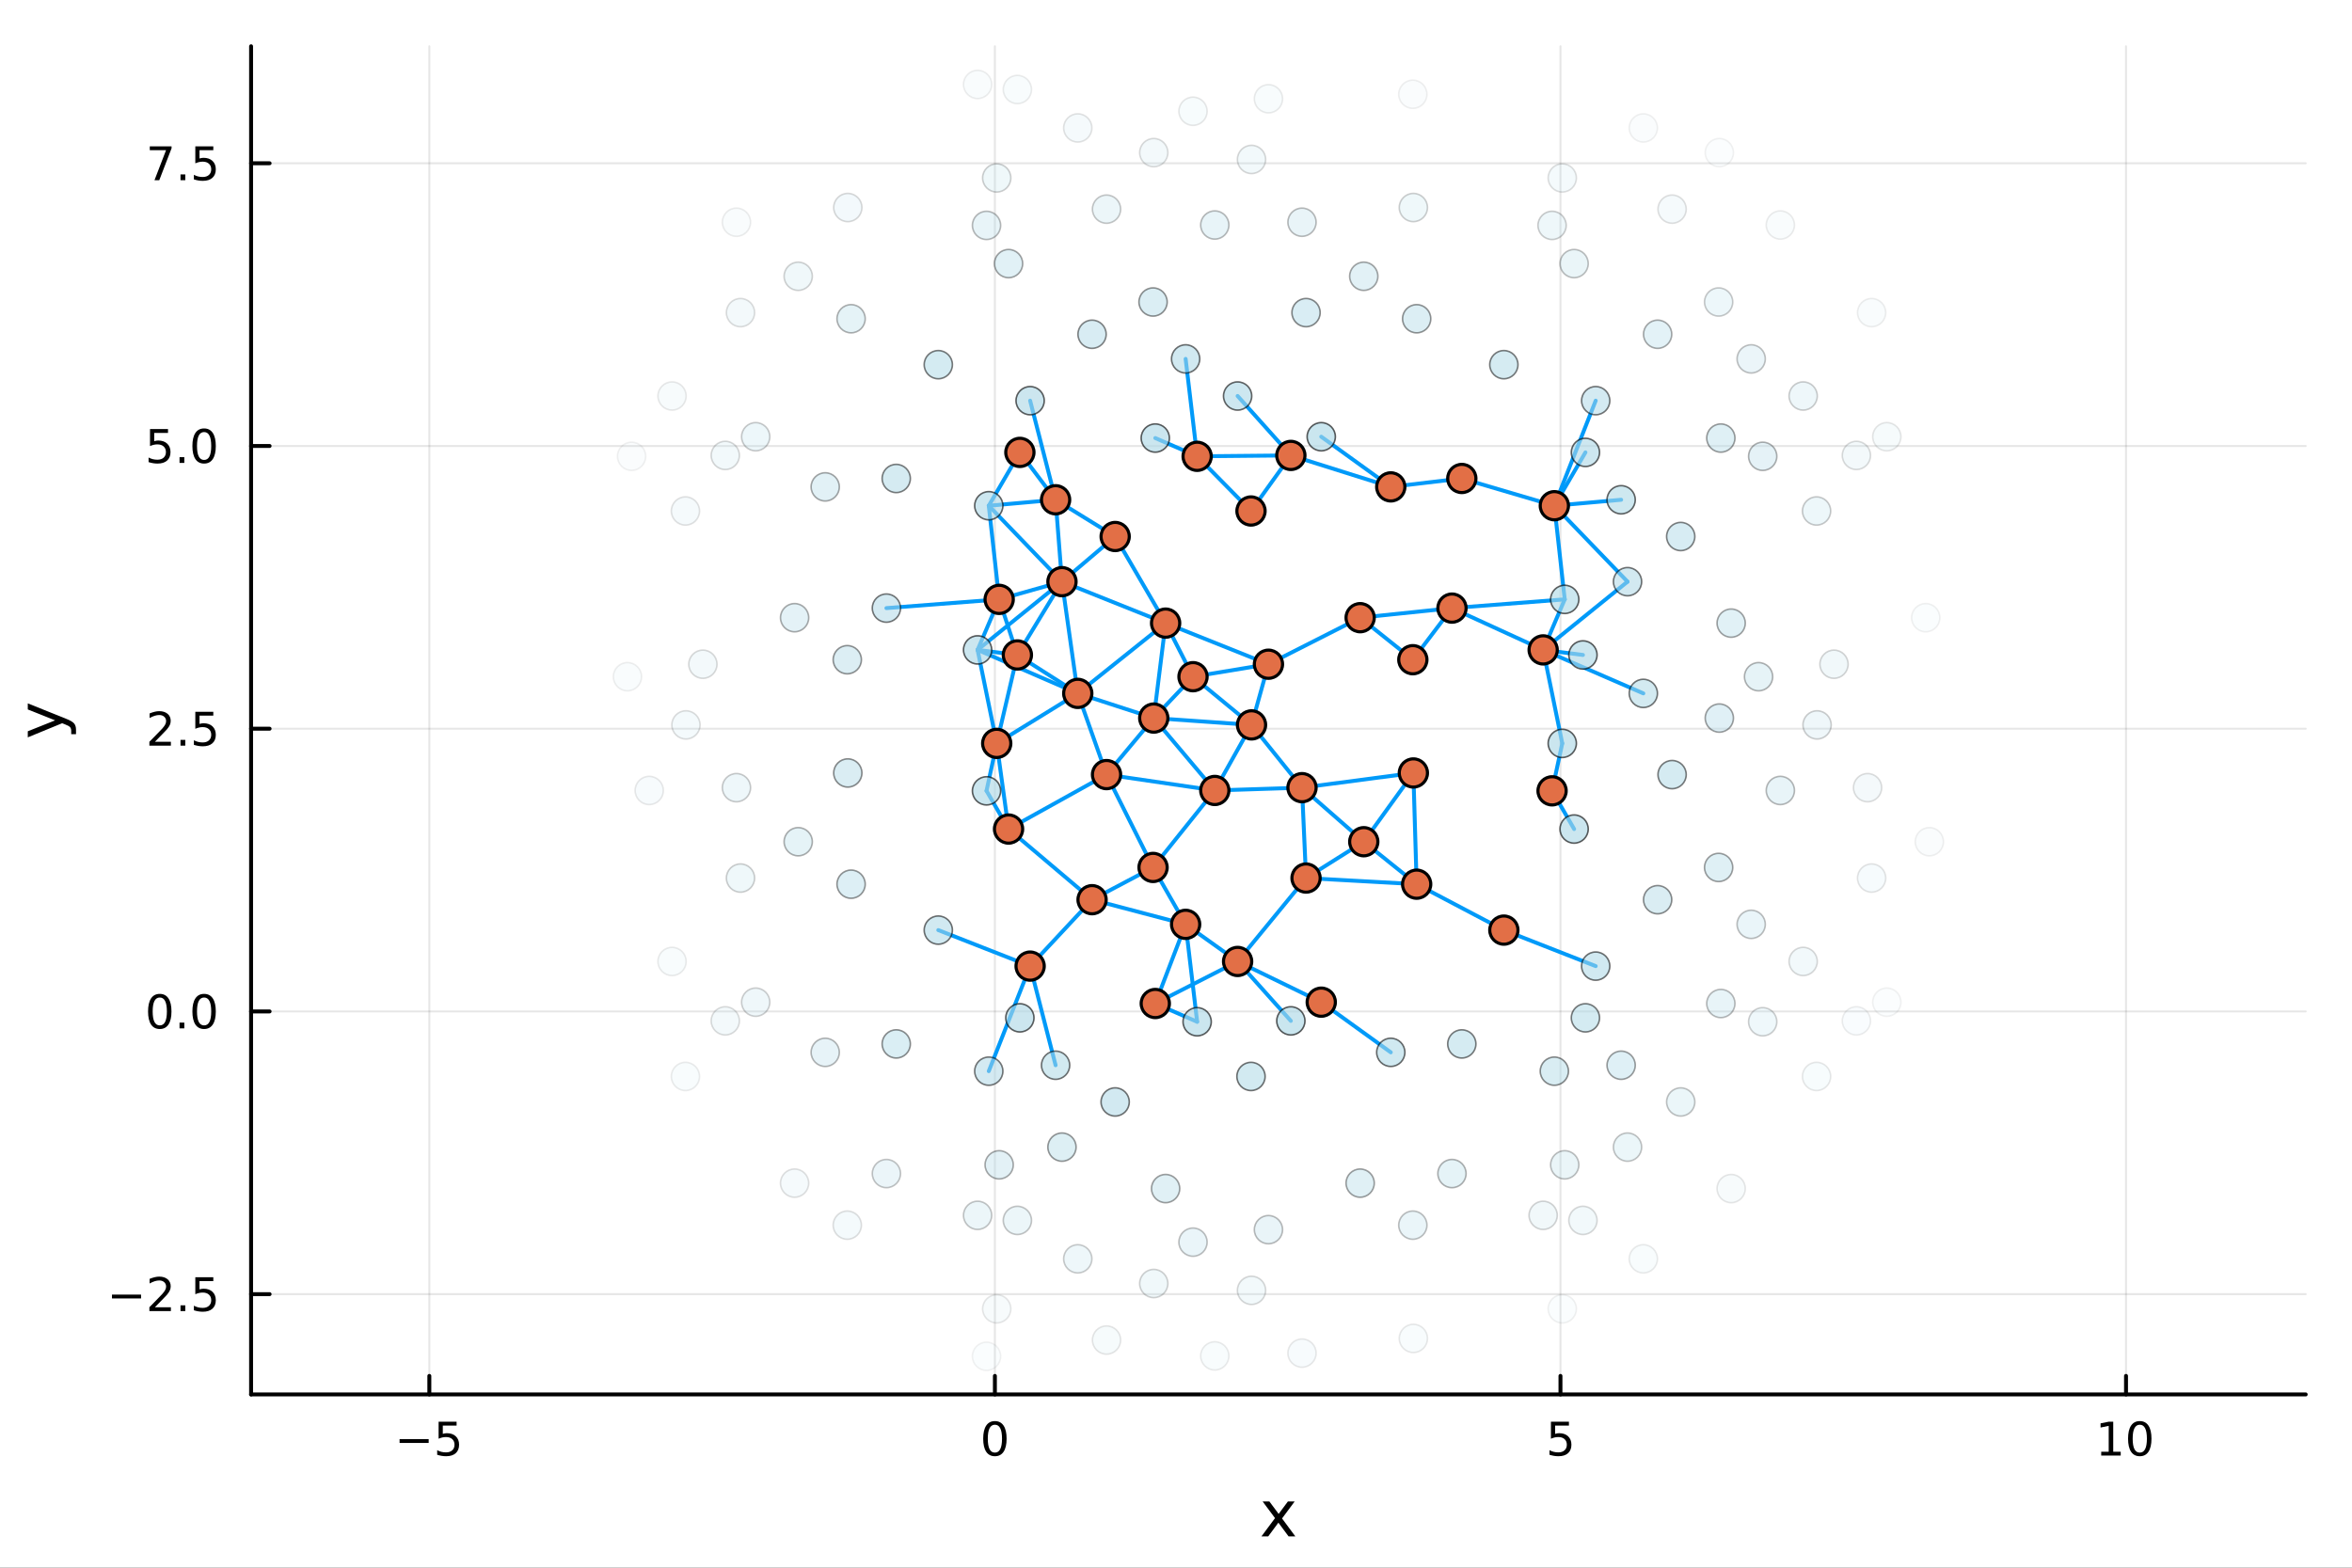 <?xml version="1.0" encoding="utf-8"?>
<svg xmlns="http://www.w3.org/2000/svg" xmlns:xlink="http://www.w3.org/1999/xlink" width="600" height="400" viewBox="0 0 2400 1600">
<rect x="0" y="0" width="2400" height="1600" fill="#333333" stroke="none"/>
<defs>
  <clipPath id="clip960">
    <rect x="0" y="0" width="2400" height="1600"/>
  </clipPath>
</defs>
<path clip-path="url(#clip960)" d="M0 1600 L2400 1600 L2400 0 L0 0  Z" fill="#ffffff" fill-rule="evenodd" fill-opacity="1"/>
<defs>
  <clipPath id="clip961">
    <rect x="480" y="0" width="1681" height="1600"/>
  </clipPath>
</defs>
<path clip-path="url(#clip960)" d="M256.209 1423.18 L2352.76 1423.18 L2352.76 47.244 L256.209 47.244  Z" fill="#ffffff" fill-rule="evenodd" fill-opacity="1"/>
<defs>
  <clipPath id="clip962">
    <rect x="256" y="47" width="2098" height="1377"/>
  </clipPath>
</defs>
<polyline clip-path="url(#clip962)" style="stroke:#000000; stroke-linecap:round; stroke-linejoin:round; stroke-width:2; stroke-opacity:0.1; fill:none" points="438.102,1423.18 438.102,47.244 "/>
<polyline clip-path="url(#clip962)" style="stroke:#000000; stroke-linecap:round; stroke-linejoin:round; stroke-width:2; stroke-opacity:0.1; fill:none" points="1015.2,1423.18 1015.2,47.244 "/>
<polyline clip-path="url(#clip962)" style="stroke:#000000; stroke-linecap:round; stroke-linejoin:round; stroke-width:2; stroke-opacity:0.1; fill:none" points="1592.31,1423.18 1592.31,47.244 "/>
<polyline clip-path="url(#clip962)" style="stroke:#000000; stroke-linecap:round; stroke-linejoin:round; stroke-width:2; stroke-opacity:0.1; fill:none" points="2169.41,1423.18 2169.41,47.244 "/>
<polyline clip-path="url(#clip962)" style="stroke:#000000; stroke-linecap:round; stroke-linejoin:round; stroke-width:2; stroke-opacity:0.1; fill:none" points="256.209,1320.83 2352.76,1320.83 "/>
<polyline clip-path="url(#clip962)" style="stroke:#000000; stroke-linecap:round; stroke-linejoin:round; stroke-width:2; stroke-opacity:0.1; fill:none" points="256.209,1032.28 2352.76,1032.28 "/>
<polyline clip-path="url(#clip962)" style="stroke:#000000; stroke-linecap:round; stroke-linejoin:round; stroke-width:2; stroke-opacity:0.1; fill:none" points="256.209,743.728 2352.76,743.728 "/>
<polyline clip-path="url(#clip962)" style="stroke:#000000; stroke-linecap:round; stroke-linejoin:round; stroke-width:2; stroke-opacity:0.1; fill:none" points="256.209,455.177 2352.76,455.177 "/>
<polyline clip-path="url(#clip962)" style="stroke:#000000; stroke-linecap:round; stroke-linejoin:round; stroke-width:2; stroke-opacity:0.1; fill:none" points="256.209,166.626 2352.76,166.626 "/>
<polyline clip-path="url(#clip960)" style="stroke:#000000; stroke-linecap:round; stroke-linejoin:round; stroke-width:4; stroke-opacity:1; fill:none" points="256.209,1423.18 2352.76,1423.18 "/>
<polyline clip-path="url(#clip960)" style="stroke:#000000; stroke-linecap:round; stroke-linejoin:round; stroke-width:4; stroke-opacity:1; fill:none" points="438.102,1423.18 438.102,1404.28 "/>
<polyline clip-path="url(#clip960)" style="stroke:#000000; stroke-linecap:round; stroke-linejoin:round; stroke-width:4; stroke-opacity:1; fill:none" points="1015.2,1423.18 1015.2,1404.28 "/>
<polyline clip-path="url(#clip960)" style="stroke:#000000; stroke-linecap:round; stroke-linejoin:round; stroke-width:4; stroke-opacity:1; fill:none" points="1592.31,1423.18 1592.31,1404.28 "/>
<polyline clip-path="url(#clip960)" style="stroke:#000000; stroke-linecap:round; stroke-linejoin:round; stroke-width:4; stroke-opacity:1; fill:none" points="2169.41,1423.18 2169.41,1404.28 "/>
<path clip-path="url(#clip960)" d="M407.743 1468.75 L437.419 1468.75 L437.419 1472.69 L407.743 1472.69 L407.743 1468.75 Z" fill="#000000" fill-rule="nonzero" fill-opacity="1" /><path clip-path="url(#clip960)" d="M447.558 1451.02 L465.914 1451.02 L465.914 1454.96 L451.84 1454.96 L451.84 1463.43 Q452.859 1463.08 453.877 1462.92 Q454.896 1462.73 455.914 1462.73 Q461.701 1462.73 465.081 1465.9 Q468.461 1469.08 468.461 1474.49 Q468.461 1480.07 464.988 1483.17 Q461.516 1486.25 455.197 1486.25 Q453.021 1486.25 450.752 1485.88 Q448.507 1485.51 446.1 1484.77 L446.1 1480.07 Q448.183 1481.2 450.405 1481.76 Q452.627 1482.32 455.104 1482.32 Q459.109 1482.32 461.447 1480.21 Q463.785 1478.1 463.785 1474.49 Q463.785 1470.88 461.447 1468.77 Q459.109 1466.67 455.104 1466.67 Q453.229 1466.67 451.354 1467.08 Q449.502 1467.5 447.558 1468.38 L447.558 1451.02 Z" fill="#000000" fill-rule="nonzero" fill-opacity="1" /><path clip-path="url(#clip960)" d="M1015.2 1454.1 Q1011.59 1454.1 1009.76 1457.66 Q1007.96 1461.2 1007.96 1468.33 Q1007.96 1475.44 1009.76 1479.01 Q1011.59 1482.55 1015.2 1482.55 Q1018.84 1482.55 1020.64 1479.01 Q1022.47 1475.44 1022.47 1468.33 Q1022.47 1461.2 1020.64 1457.66 Q1018.84 1454.1 1015.2 1454.1 M1015.2 1450.39 Q1021.01 1450.39 1024.07 1455 Q1027.15 1459.58 1027.15 1468.33 Q1027.15 1477.06 1024.07 1481.67 Q1021.01 1486.25 1015.2 1486.25 Q1009.39 1486.25 1006.32 1481.67 Q1003.26 1477.06 1003.26 1468.33 Q1003.26 1459.58 1006.32 1455 Q1009.39 1450.39 1015.2 1450.39 Z" fill="#000000" fill-rule="nonzero" fill-opacity="1" /><path clip-path="url(#clip960)" d="M1582.58 1451.02 L1600.94 1451.02 L1600.94 1454.96 L1586.87 1454.96 L1586.87 1463.43 Q1587.89 1463.08 1588.9 1462.92 Q1589.92 1462.73 1590.94 1462.73 Q1596.73 1462.73 1600.11 1465.9 Q1603.49 1469.08 1603.49 1474.49 Q1603.49 1480.07 1600.01 1483.17 Q1596.54 1486.25 1590.22 1486.25 Q1588.05 1486.25 1585.78 1485.88 Q1583.53 1485.51 1581.13 1484.77 L1581.13 1480.07 Q1583.21 1481.2 1585.43 1481.76 Q1587.65 1482.32 1590.13 1482.32 Q1594.14 1482.32 1596.47 1480.21 Q1598.81 1478.1 1598.81 1474.49 Q1598.81 1470.88 1596.47 1468.77 Q1594.14 1466.67 1590.13 1466.67 Q1588.26 1466.67 1586.38 1467.08 Q1584.53 1467.5 1582.58 1468.38 L1582.58 1451.02 Z" fill="#000000" fill-rule="nonzero" fill-opacity="1" /><path clip-path="url(#clip960)" d="M2144.1 1481.64 L2151.74 1481.64 L2151.74 1455.28 L2143.43 1456.95 L2143.43 1452.69 L2151.69 1451.02 L2156.36 1451.02 L2156.36 1481.64 L2164 1481.64 L2164 1485.58 L2144.1 1485.58 L2144.1 1481.64 Z" fill="#000000" fill-rule="nonzero" fill-opacity="1" /><path clip-path="url(#clip960)" d="M2183.45 1454.1 Q2179.84 1454.1 2178.01 1457.66 Q2176.2 1461.2 2176.2 1468.33 Q2176.2 1475.44 2178.01 1479.01 Q2179.84 1482.55 2183.45 1482.55 Q2187.08 1482.55 2188.89 1479.01 Q2190.72 1475.44 2190.72 1468.33 Q2190.72 1461.2 2188.89 1457.66 Q2187.08 1454.1 2183.45 1454.1 M2183.45 1450.39 Q2189.26 1450.39 2192.31 1455 Q2195.39 1459.58 2195.39 1468.33 Q2195.39 1477.06 2192.31 1481.67 Q2189.26 1486.25 2183.45 1486.25 Q2177.64 1486.25 2174.56 1481.67 Q2171.5 1477.06 2171.5 1468.33 Q2171.5 1459.58 2174.56 1455 Q2177.64 1450.39 2183.45 1450.39 Z" fill="#000000" fill-rule="nonzero" fill-opacity="1" /><path clip-path="url(#clip960)" d="M1321.1 1532.4 L1308.21 1549.74 L1321.77 1568.04 L1314.86 1568.04 L1304.48 1554.04 L1294.11 1568.04 L1287.2 1568.04 L1301.04 1549.39 L1288.38 1532.4 L1295.28 1532.4 L1304.74 1545.1 L1314.19 1532.4 L1321.1 1532.4 Z" fill="#000000" fill-rule="nonzero" fill-opacity="1" /><polyline clip-path="url(#clip960)" style="stroke:#000000; stroke-linecap:round; stroke-linejoin:round; stroke-width:4; stroke-opacity:1; fill:none" points="256.209,1423.18 256.209,47.244 "/>
<polyline clip-path="url(#clip960)" style="stroke:#000000; stroke-linecap:round; stroke-linejoin:round; stroke-width:4; stroke-opacity:1; fill:none" points="256.209,1320.83 275.106,1320.83 "/>
<polyline clip-path="url(#clip960)" style="stroke:#000000; stroke-linecap:round; stroke-linejoin:round; stroke-width:4; stroke-opacity:1; fill:none" points="256.209,1032.28 275.106,1032.28 "/>
<polyline clip-path="url(#clip960)" style="stroke:#000000; stroke-linecap:round; stroke-linejoin:round; stroke-width:4; stroke-opacity:1; fill:none" points="256.209,743.728 275.106,743.728 "/>
<polyline clip-path="url(#clip960)" style="stroke:#000000; stroke-linecap:round; stroke-linejoin:round; stroke-width:4; stroke-opacity:1; fill:none" points="256.209,455.177 275.106,455.177 "/>
<polyline clip-path="url(#clip960)" style="stroke:#000000; stroke-linecap:round; stroke-linejoin:round; stroke-width:4; stroke-opacity:1; fill:none" points="256.209,166.626 275.106,166.626 "/>
<path clip-path="url(#clip960)" d="M114.26 1321.28 L143.936 1321.28 L143.936 1325.22 L114.26 1325.22 L114.26 1321.28 Z" fill="#000000" fill-rule="nonzero" fill-opacity="1" /><path clip-path="url(#clip960)" d="M158.056 1334.18 L174.376 1334.18 L174.376 1338.11 L152.431 1338.11 L152.431 1334.18 Q155.093 1331.42 159.677 1326.79 Q164.283 1322.14 165.464 1320.8 Q167.709 1318.27 168.589 1316.54 Q169.491 1314.78 169.491 1313.09 Q169.491 1310.33 167.547 1308.6 Q165.626 1306.86 162.524 1306.86 Q160.325 1306.86 157.871 1307.62 Q155.44 1308.39 152.663 1309.94 L152.663 1305.22 Q155.487 1304.08 157.94 1303.5 Q160.394 1302.93 162.431 1302.93 Q167.802 1302.93 170.996 1305.61 Q174.19 1308.3 174.19 1312.79 Q174.19 1314.92 173.38 1316.84 Q172.593 1318.74 170.487 1321.33 Q169.908 1322 166.806 1325.22 Q163.704 1328.41 158.056 1334.18 Z" fill="#000000" fill-rule="nonzero" fill-opacity="1" /><path clip-path="url(#clip960)" d="M184.19 1332.23 L189.075 1332.23 L189.075 1338.11 L184.19 1338.11 L184.19 1332.23 Z" fill="#000000" fill-rule="nonzero" fill-opacity="1" /><path clip-path="url(#clip960)" d="M199.306 1303.55 L217.662 1303.55 L217.662 1307.49 L203.588 1307.49 L203.588 1315.96 Q204.607 1315.61 205.625 1315.45 Q206.644 1315.26 207.662 1315.26 Q213.449 1315.26 216.829 1318.43 Q220.209 1321.61 220.209 1327.02 Q220.209 1332.6 216.736 1335.7 Q213.264 1338.78 206.945 1338.78 Q204.769 1338.78 202.5 1338.41 Q200.255 1338.04 197.848 1337.3 L197.848 1332.6 Q199.931 1333.74 202.153 1334.29 Q204.375 1334.85 206.852 1334.85 Q210.857 1334.85 213.195 1332.74 Q215.533 1330.63 215.533 1327.02 Q215.533 1323.41 213.195 1321.31 Q210.857 1319.2 206.852 1319.2 Q204.977 1319.2 203.102 1319.62 Q201.25 1320.03 199.306 1320.91 L199.306 1303.55 Z" fill="#000000" fill-rule="nonzero" fill-opacity="1" /><path clip-path="url(#clip960)" d="M163.033 1018.08 Q159.422 1018.08 157.593 1021.64 Q155.788 1025.18 155.788 1032.31 Q155.788 1039.42 157.593 1042.99 Q159.422 1046.53 163.033 1046.53 Q166.667 1046.53 168.473 1042.99 Q170.302 1039.42 170.302 1032.31 Q170.302 1025.18 168.473 1021.64 Q166.667 1018.08 163.033 1018.08 M163.033 1014.37 Q168.843 1014.37 171.899 1018.98 Q174.977 1023.56 174.977 1032.31 Q174.977 1041.04 171.899 1045.65 Q168.843 1050.23 163.033 1050.23 Q157.223 1050.23 154.144 1045.65 Q151.089 1041.04 151.089 1032.31 Q151.089 1023.56 154.144 1018.98 Q157.223 1014.37 163.033 1014.37 Z" fill="#000000" fill-rule="nonzero" fill-opacity="1" /><path clip-path="url(#clip960)" d="M183.195 1043.68 L188.079 1043.68 L188.079 1049.56 L183.195 1049.56 L183.195 1043.68 Z" fill="#000000" fill-rule="nonzero" fill-opacity="1" /><path clip-path="url(#clip960)" d="M208.264 1018.08 Q204.653 1018.08 202.824 1021.64 Q201.019 1025.18 201.019 1032.31 Q201.019 1039.42 202.824 1042.99 Q204.653 1046.53 208.264 1046.53 Q211.899 1046.53 213.704 1042.99 Q215.533 1039.42 215.533 1032.31 Q215.533 1025.18 213.704 1021.64 Q211.899 1018.08 208.264 1018.08 M208.264 1014.37 Q214.074 1014.37 217.13 1018.98 Q220.209 1023.56 220.209 1032.31 Q220.209 1041.04 217.13 1045.65 Q214.074 1050.23 208.264 1050.23 Q202.454 1050.23 199.375 1045.65 Q196.32 1041.04 196.32 1032.31 Q196.32 1023.56 199.375 1018.98 Q202.454 1014.37 208.264 1014.37 Z" fill="#000000" fill-rule="nonzero" fill-opacity="1" /><path clip-path="url(#clip960)" d="M158.056 757.073 L174.376 757.073 L174.376 761.008 L152.431 761.008 L152.431 757.073 Q155.093 754.319 159.677 749.689 Q164.283 745.036 165.464 743.694 Q167.709 741.171 168.589 739.435 Q169.491 737.675 169.491 735.985 Q169.491 733.231 167.547 731.495 Q165.626 729.759 162.524 729.759 Q160.325 729.759 157.871 730.523 Q155.44 731.286 152.663 732.837 L152.663 728.115 Q155.487 726.981 157.94 726.402 Q160.394 725.823 162.431 725.823 Q167.802 725.823 170.996 728.509 Q174.19 731.194 174.19 735.685 Q174.19 737.814 173.38 739.735 Q172.593 741.634 170.487 744.226 Q169.908 744.897 166.806 748.115 Q163.704 751.309 158.056 757.073 Z" fill="#000000" fill-rule="nonzero" fill-opacity="1" /><path clip-path="url(#clip960)" d="M184.19 755.129 L189.075 755.129 L189.075 761.008 L184.19 761.008 L184.19 755.129 Z" fill="#000000" fill-rule="nonzero" fill-opacity="1" /><path clip-path="url(#clip960)" d="M199.306 726.448 L217.662 726.448 L217.662 730.384 L203.588 730.384 L203.588 738.856 Q204.607 738.509 205.625 738.347 Q206.644 738.161 207.662 738.161 Q213.449 738.161 216.829 741.333 Q220.209 744.504 220.209 749.921 Q220.209 755.499 216.736 758.601 Q213.264 761.68 206.945 761.68 Q204.769 761.68 202.5 761.309 Q200.255 760.939 197.848 760.198 L197.848 755.499 Q199.931 756.633 202.153 757.189 Q204.375 757.745 206.852 757.745 Q210.857 757.745 213.195 755.638 Q215.533 753.532 215.533 749.921 Q215.533 746.309 213.195 744.203 Q210.857 742.097 206.852 742.097 Q204.977 742.097 203.102 742.513 Q201.25 742.93 199.306 743.809 L199.306 726.448 Z" fill="#000000" fill-rule="nonzero" fill-opacity="1" /><path clip-path="url(#clip960)" d="M153.079 437.897 L171.436 437.897 L171.436 441.833 L157.362 441.833 L157.362 450.305 Q158.38 449.957 159.399 449.795 Q160.417 449.61 161.436 449.61 Q167.223 449.61 170.602 452.782 Q173.982 455.953 173.982 461.369 Q173.982 466.948 170.51 470.05 Q167.038 473.129 160.718 473.129 Q158.542 473.129 156.274 472.758 Q154.028 472.388 151.621 471.647 L151.621 466.948 Q153.704 468.082 155.927 468.638 Q158.149 469.193 160.626 469.193 Q164.63 469.193 166.968 467.087 Q169.306 464.981 169.306 461.369 Q169.306 457.758 166.968 455.652 Q164.63 453.545 160.626 453.545 Q158.751 453.545 156.876 453.962 Q155.024 454.379 153.079 455.258 L153.079 437.897 Z" fill="#000000" fill-rule="nonzero" fill-opacity="1" /><path clip-path="url(#clip960)" d="M183.195 466.578 L188.079 466.578 L188.079 472.457 L183.195 472.457 L183.195 466.578 Z" fill="#000000" fill-rule="nonzero" fill-opacity="1" /><path clip-path="url(#clip960)" d="M208.264 440.976 Q204.653 440.976 202.824 444.541 Q201.019 448.082 201.019 455.212 Q201.019 462.319 202.824 465.883 Q204.653 469.425 208.264 469.425 Q211.899 469.425 213.704 465.883 Q215.533 462.319 215.533 455.212 Q215.533 448.082 213.704 444.541 Q211.899 440.976 208.264 440.976 M208.264 437.272 Q214.074 437.272 217.13 441.879 Q220.209 446.462 220.209 455.212 Q220.209 463.939 217.13 468.545 Q214.074 473.129 208.264 473.129 Q202.454 473.129 199.375 468.545 Q196.32 463.939 196.32 455.212 Q196.32 446.462 199.375 441.879 Q202.454 437.272 208.264 437.272 Z" fill="#000000" fill-rule="nonzero" fill-opacity="1" /><path clip-path="url(#clip960)" d="M152.848 149.346 L175.07 149.346 L175.07 151.337 L162.524 183.906 L157.64 183.906 L169.445 153.281 L152.848 153.281 L152.848 149.346 Z" fill="#000000" fill-rule="nonzero" fill-opacity="1" /><path clip-path="url(#clip960)" d="M184.19 178.027 L189.075 178.027 L189.075 183.906 L184.19 183.906 L184.19 178.027 Z" fill="#000000" fill-rule="nonzero" fill-opacity="1" /><path clip-path="url(#clip960)" d="M199.306 149.346 L217.662 149.346 L217.662 153.281 L203.588 153.281 L203.588 161.754 Q204.607 161.406 205.625 161.244 Q206.644 161.059 207.662 161.059 Q213.449 161.059 216.829 164.23 Q220.209 167.402 220.209 172.818 Q220.209 178.397 216.736 181.499 Q213.264 184.578 206.945 184.578 Q204.769 184.578 202.5 184.207 Q200.255 183.837 197.848 183.096 L197.848 178.397 Q199.931 179.531 202.153 180.087 Q204.375 180.642 206.852 180.642 Q210.857 180.642 213.195 178.536 Q215.533 176.429 215.533 172.818 Q215.533 169.207 213.195 167.101 Q210.857 164.994 206.852 164.994 Q204.977 164.994 203.102 165.411 Q201.25 165.828 199.306 166.707 L199.306 149.346 Z" fill="#000000" fill-rule="nonzero" fill-opacity="1" /><path clip-path="url(#clip960)" d="M67.314 733.525 Q73.68 736.008 75.622 738.363 Q77.563 740.718 77.563 744.665 L77.563 749.344 L72.662 749.344 L72.662 745.906 Q72.662 743.487 71.516 742.151 Q70.37 740.814 66.105 739.191 L63.431 738.14 L28.356 752.559 L28.356 746.352 L56.238 735.212 L28.356 724.072 L28.356 717.865 L67.314 733.525 Z" fill="#000000" fill-rule="nonzero" fill-opacity="1" /><polyline clip-path="url(#clip962)" style="stroke:#009af9; stroke-linecap:round; stroke-linejoin:round; stroke-width:4; stroke-opacity:1; fill:none" points="1017.06,758.709 1029.14,846.134 "/>
<polyline clip-path="url(#clip962)" style="stroke:#009af9; stroke-linecap:round; stroke-linejoin:round; stroke-width:4; stroke-opacity:1; fill:none" points="1017.06,758.709 1038.15,668.451 "/>
<polyline clip-path="url(#clip962)" style="stroke:#009af9; stroke-linecap:round; stroke-linejoin:round; stroke-width:4; stroke-opacity:1; fill:none" points="1017.06,758.709 1099.76,707.676 "/>
<polyline clip-path="url(#clip962)" style="stroke:#009af9; stroke-linecap:round; stroke-linejoin:round; stroke-width:4; stroke-opacity:1; fill:none" points="1017.06,758.709 997.553,663.288 "/>
<polyline clip-path="url(#clip962)" style="stroke:#009af9; stroke-linecap:round; stroke-linejoin:round; stroke-width:4; stroke-opacity:1; fill:none" points="1594.16,758.709 1574.66,663.288 "/>
<polyline clip-path="url(#clip962)" style="stroke:#009af9; stroke-linecap:round; stroke-linejoin:round; stroke-width:4; stroke-opacity:1; fill:none" points="1017.06,758.709 1006.65,807.136 "/>
<polyline clip-path="url(#clip962)" style="stroke:#009af9; stroke-linecap:round; stroke-linejoin:round; stroke-width:4; stroke-opacity:1; fill:none" points="1594.16,758.709 1583.75,807.136 "/>
<polyline clip-path="url(#clip962)" style="stroke:#009af9; stroke-linecap:round; stroke-linejoin:round; stroke-width:4; stroke-opacity:1; fill:none" points="1019.56,611.729 1038.15,668.451 "/>
<polyline clip-path="url(#clip962)" style="stroke:#009af9; stroke-linecap:round; stroke-linejoin:round; stroke-width:4; stroke-opacity:1; fill:none" points="1019.56,611.729 1083.64,593.658 "/>
<polyline clip-path="url(#clip962)" style="stroke:#009af9; stroke-linecap:round; stroke-linejoin:round; stroke-width:4; stroke-opacity:1; fill:none" points="1019.56,611.729 904.505,620.644 "/>
<polyline clip-path="url(#clip962)" style="stroke:#009af9; stroke-linecap:round; stroke-linejoin:round; stroke-width:4; stroke-opacity:1; fill:none" points="1596.66,611.729 1481.61,620.644 "/>
<polyline clip-path="url(#clip962)" style="stroke:#009af9; stroke-linecap:round; stroke-linejoin:round; stroke-width:4; stroke-opacity:1; fill:none" points="1019.56,611.729 997.553,663.288 "/>
<polyline clip-path="url(#clip962)" style="stroke:#009af9; stroke-linecap:round; stroke-linejoin:round; stroke-width:4; stroke-opacity:1; fill:none" points="1596.66,611.729 1574.66,663.288 "/>
<polyline clip-path="url(#clip962)" style="stroke:#009af9; stroke-linecap:round; stroke-linejoin:round; stroke-width:4; stroke-opacity:1; fill:none" points="1019.56,611.729 1008.96,516.143 "/>
<polyline clip-path="url(#clip962)" style="stroke:#009af9; stroke-linecap:round; stroke-linejoin:round; stroke-width:4; stroke-opacity:1; fill:none" points="1596.66,611.729 1586.07,516.143 "/>
<polyline clip-path="url(#clip962)" style="stroke:#009af9; stroke-linecap:round; stroke-linejoin:round; stroke-width:4; stroke-opacity:1; fill:none" points="1029.14,846.134 1114.36,918.237 "/>
<polyline clip-path="url(#clip962)" style="stroke:#009af9; stroke-linecap:round; stroke-linejoin:round; stroke-width:4; stroke-opacity:1; fill:none" points="1029.14,846.134 1129.12,790.563 "/>
<polyline clip-path="url(#clip962)" style="stroke:#009af9; stroke-linecap:round; stroke-linejoin:round; stroke-width:4; stroke-opacity:1; fill:none" points="1029.14,846.134 1006.65,807.136 "/>
<polyline clip-path="url(#clip962)" style="stroke:#009af9; stroke-linecap:round; stroke-linejoin:round; stroke-width:4; stroke-opacity:1; fill:none" points="1606.24,846.134 1583.75,807.136 "/>
<polyline clip-path="url(#clip962)" style="stroke:#009af9; stroke-linecap:round; stroke-linejoin:round; stroke-width:4; stroke-opacity:1; fill:none" points="1038.15,668.451 1083.64,593.658 "/>
<polyline clip-path="url(#clip962)" style="stroke:#009af9; stroke-linecap:round; stroke-linejoin:round; stroke-width:4; stroke-opacity:1; fill:none" points="1038.15,668.451 1099.76,707.676 "/>
<polyline clip-path="url(#clip962)" style="stroke:#009af9; stroke-linecap:round; stroke-linejoin:round; stroke-width:4; stroke-opacity:1; fill:none" points="1038.15,668.451 997.553,663.288 "/>
<polyline clip-path="url(#clip962)" style="stroke:#009af9; stroke-linecap:round; stroke-linejoin:round; stroke-width:4; stroke-opacity:1; fill:none" points="1615.26,668.451 1574.66,663.288 "/>
<polyline clip-path="url(#clip962)" style="stroke:#009af9; stroke-linecap:round; stroke-linejoin:round; stroke-width:4; stroke-opacity:1; fill:none" points="1040.69,461.714 1077.13,510.076 "/>
<polyline clip-path="url(#clip962)" style="stroke:#009af9; stroke-linecap:round; stroke-linejoin:round; stroke-width:4; stroke-opacity:1; fill:none" points="1040.69,461.714 1008.96,516.143 "/>
<polyline clip-path="url(#clip962)" style="stroke:#009af9; stroke-linecap:round; stroke-linejoin:round; stroke-width:4; stroke-opacity:1; fill:none" points="1617.79,461.714 1586.07,516.143 "/>
<polyline clip-path="url(#clip962)" style="stroke:#009af9; stroke-linecap:round; stroke-linejoin:round; stroke-width:4; stroke-opacity:1; fill:none" points="1051.15,986.022 1077.13,1087.18 "/>
<polyline clip-path="url(#clip962)" style="stroke:#009af9; stroke-linecap:round; stroke-linejoin:round; stroke-width:4; stroke-opacity:1; fill:none" points="1051.15,408.92 1077.13,510.076 "/>
<polyline clip-path="url(#clip962)" style="stroke:#009af9; stroke-linecap:round; stroke-linejoin:round; stroke-width:4; stroke-opacity:1; fill:none" points="1051.15,986.022 1114.36,918.237 "/>
<polyline clip-path="url(#clip962)" style="stroke:#009af9; stroke-linecap:round; stroke-linejoin:round; stroke-width:4; stroke-opacity:1; fill:none" points="1051.15,986.022 957.443,949.279 "/>
<polyline clip-path="url(#clip962)" style="stroke:#009af9; stroke-linecap:round; stroke-linejoin:round; stroke-width:4; stroke-opacity:1; fill:none" points="1628.26,986.022 1534.55,949.279 "/>
<polyline clip-path="url(#clip962)" style="stroke:#009af9; stroke-linecap:round; stroke-linejoin:round; stroke-width:4; stroke-opacity:1; fill:none" points="1051.15,986.022 1008.96,1093.24 "/>
<polyline clip-path="url(#clip962)" style="stroke:#009af9; stroke-linecap:round; stroke-linejoin:round; stroke-width:4; stroke-opacity:1; fill:none" points="1628.26,408.92 1586.07,516.143 "/>
<polyline clip-path="url(#clip962)" style="stroke:#009af9; stroke-linecap:round; stroke-linejoin:round; stroke-width:4; stroke-opacity:1; fill:none" points="1077.13,510.076 1083.64,593.658 "/>
<polyline clip-path="url(#clip962)" style="stroke:#009af9; stroke-linecap:round; stroke-linejoin:round; stroke-width:4; stroke-opacity:1; fill:none" points="1077.13,510.076 1137.92,547.564 "/>
<polyline clip-path="url(#clip962)" style="stroke:#009af9; stroke-linecap:round; stroke-linejoin:round; stroke-width:4; stroke-opacity:1; fill:none" points="1077.13,510.076 1008.96,516.143 "/>
<polyline clip-path="url(#clip962)" style="stroke:#009af9; stroke-linecap:round; stroke-linejoin:round; stroke-width:4; stroke-opacity:1; fill:none" points="1654.23,510.076 1586.07,516.143 "/>
<polyline clip-path="url(#clip962)" style="stroke:#009af9; stroke-linecap:round; stroke-linejoin:round; stroke-width:4; stroke-opacity:1; fill:none" points="1083.64,593.658 1099.76,707.676 "/>
<polyline clip-path="url(#clip962)" style="stroke:#009af9; stroke-linecap:round; stroke-linejoin:round; stroke-width:4; stroke-opacity:1; fill:none" points="1083.64,593.658 1137.92,547.564 "/>
<polyline clip-path="url(#clip962)" style="stroke:#009af9; stroke-linecap:round; stroke-linejoin:round; stroke-width:4; stroke-opacity:1; fill:none" points="1083.64,593.658 1189.4,635.968 "/>
<polyline clip-path="url(#clip962)" style="stroke:#009af9; stroke-linecap:round; stroke-linejoin:round; stroke-width:4; stroke-opacity:1; fill:none" points="1083.64,593.658 997.553,663.288 "/>
<polyline clip-path="url(#clip962)" style="stroke:#009af9; stroke-linecap:round; stroke-linejoin:round; stroke-width:4; stroke-opacity:1; fill:none" points="1660.74,593.658 1574.66,663.288 "/>
<polyline clip-path="url(#clip962)" style="stroke:#009af9; stroke-linecap:round; stroke-linejoin:round; stroke-width:4; stroke-opacity:1; fill:none" points="1083.64,593.658 1008.96,516.143 "/>
<polyline clip-path="url(#clip962)" style="stroke:#009af9; stroke-linecap:round; stroke-linejoin:round; stroke-width:4; stroke-opacity:1; fill:none" points="1660.74,593.658 1586.07,516.143 "/>
<polyline clip-path="url(#clip962)" style="stroke:#009af9; stroke-linecap:round; stroke-linejoin:round; stroke-width:4; stroke-opacity:1; fill:none" points="1099.76,707.676 1129.12,790.563 "/>
<polyline clip-path="url(#clip962)" style="stroke:#009af9; stroke-linecap:round; stroke-linejoin:round; stroke-width:4; stroke-opacity:1; fill:none" points="1099.76,707.676 1177.31,732.871 "/>
<polyline clip-path="url(#clip962)" style="stroke:#009af9; stroke-linecap:round; stroke-linejoin:round; stroke-width:4; stroke-opacity:1; fill:none" points="1099.76,707.676 1189.4,635.968 "/>
<polyline clip-path="url(#clip962)" style="stroke:#009af9; stroke-linecap:round; stroke-linejoin:round; stroke-width:4; stroke-opacity:1; fill:none" points="1099.76,707.676 997.553,663.288 "/>
<polyline clip-path="url(#clip962)" style="stroke:#009af9; stroke-linecap:round; stroke-linejoin:round; stroke-width:4; stroke-opacity:1; fill:none" points="1676.87,707.676 1574.66,663.288 "/>
<polyline clip-path="url(#clip962)" style="stroke:#009af9; stroke-linecap:round; stroke-linejoin:round; stroke-width:4; stroke-opacity:1; fill:none" points="1114.36,918.237 1176.6,885.324 "/>
<polyline clip-path="url(#clip962)" style="stroke:#009af9; stroke-linecap:round; stroke-linejoin:round; stroke-width:4; stroke-opacity:1; fill:none" points="1114.36,918.237 1209.83,943.396 "/>
<polyline clip-path="url(#clip962)" style="stroke:#009af9; stroke-linecap:round; stroke-linejoin:round; stroke-width:4; stroke-opacity:1; fill:none" points="1129.12,790.563 1176.6,885.324 "/>
<polyline clip-path="url(#clip962)" style="stroke:#009af9; stroke-linecap:round; stroke-linejoin:round; stroke-width:4; stroke-opacity:1; fill:none" points="1129.12,790.563 1177.31,732.871 "/>
<polyline clip-path="url(#clip962)" style="stroke:#009af9; stroke-linecap:round; stroke-linejoin:round; stroke-width:4; stroke-opacity:1; fill:none" points="1129.12,790.563 1239.58,806.752 "/>
<polyline clip-path="url(#clip962)" style="stroke:#009af9; stroke-linecap:round; stroke-linejoin:round; stroke-width:4; stroke-opacity:1; fill:none" points="1137.92,547.564 1189.4,635.968 "/>
<polyline clip-path="url(#clip962)" style="stroke:#009af9; stroke-linecap:round; stroke-linejoin:round; stroke-width:4; stroke-opacity:1; fill:none" points="1176.6,885.324 1209.83,943.396 "/>
<polyline clip-path="url(#clip962)" style="stroke:#009af9; stroke-linecap:round; stroke-linejoin:round; stroke-width:4; stroke-opacity:1; fill:none" points="1176.6,885.324 1239.58,806.752 "/>
<polyline clip-path="url(#clip962)" style="stroke:#009af9; stroke-linecap:round; stroke-linejoin:round; stroke-width:4; stroke-opacity:1; fill:none" points="1177.31,732.871 1189.4,635.968 "/>
<polyline clip-path="url(#clip962)" style="stroke:#009af9; stroke-linecap:round; stroke-linejoin:round; stroke-width:4; stroke-opacity:1; fill:none" points="1177.31,732.871 1217.36,690.648 "/>
<polyline clip-path="url(#clip962)" style="stroke:#009af9; stroke-linecap:round; stroke-linejoin:round; stroke-width:4; stroke-opacity:1; fill:none" points="1177.31,732.871 1239.58,806.752 "/>
<polyline clip-path="url(#clip962)" style="stroke:#009af9; stroke-linecap:round; stroke-linejoin:round; stroke-width:4; stroke-opacity:1; fill:none" points="1177.31,732.871 1277.06,739.834 "/>
<polyline clip-path="url(#clip962)" style="stroke:#009af9; stroke-linecap:round; stroke-linejoin:round; stroke-width:4; stroke-opacity:1; fill:none" points="1178.86,1024.19 1209.83,943.396 "/>
<polyline clip-path="url(#clip962)" style="stroke:#009af9; stroke-linecap:round; stroke-linejoin:round; stroke-width:4; stroke-opacity:1; fill:none" points="1178.86,1024.19 1221.58,1042.82 "/>
<polyline clip-path="url(#clip962)" style="stroke:#009af9; stroke-linecap:round; stroke-linejoin:round; stroke-width:4; stroke-opacity:1; fill:none" points="1178.86,447.083 1221.58,465.718 "/>
<polyline clip-path="url(#clip962)" style="stroke:#009af9; stroke-linecap:round; stroke-linejoin:round; stroke-width:4; stroke-opacity:1; fill:none" points="1178.86,1024.19 1262.87,981.271 "/>
<polyline clip-path="url(#clip962)" style="stroke:#009af9; stroke-linecap:round; stroke-linejoin:round; stroke-width:4; stroke-opacity:1; fill:none" points="1189.4,635.968 1217.36,690.648 "/>
<polyline clip-path="url(#clip962)" style="stroke:#009af9; stroke-linecap:round; stroke-linejoin:round; stroke-width:4; stroke-opacity:1; fill:none" points="1189.4,635.968 1294.34,677.902 "/>
<polyline clip-path="url(#clip962)" style="stroke:#009af9; stroke-linecap:round; stroke-linejoin:round; stroke-width:4; stroke-opacity:1; fill:none" points="1209.83,943.396 1221.58,1042.82 "/>
<polyline clip-path="url(#clip962)" style="stroke:#009af9; stroke-linecap:round; stroke-linejoin:round; stroke-width:4; stroke-opacity:1; fill:none" points="1209.83,366.294 1221.58,465.718 "/>
<polyline clip-path="url(#clip962)" style="stroke:#009af9; stroke-linecap:round; stroke-linejoin:round; stroke-width:4; stroke-opacity:1; fill:none" points="1209.83,943.396 1262.87,981.271 "/>
<polyline clip-path="url(#clip962)" style="stroke:#009af9; stroke-linecap:round; stroke-linejoin:round; stroke-width:4; stroke-opacity:1; fill:none" points="1217.36,690.648 1277.06,739.834 "/>
<polyline clip-path="url(#clip962)" style="stroke:#009af9; stroke-linecap:round; stroke-linejoin:round; stroke-width:4; stroke-opacity:1; fill:none" points="1217.36,690.648 1294.34,677.902 "/>
<polyline clip-path="url(#clip962)" style="stroke:#009af9; stroke-linecap:round; stroke-linejoin:round; stroke-width:4; stroke-opacity:1; fill:none" points="1221.58,465.718 1276.53,521.524 "/>
<polyline clip-path="url(#clip962)" style="stroke:#009af9; stroke-linecap:round; stroke-linejoin:round; stroke-width:4; stroke-opacity:1; fill:none" points="1221.58,465.718 1317.19,464.806 "/>
<polyline clip-path="url(#clip962)" style="stroke:#009af9; stroke-linecap:round; stroke-linejoin:round; stroke-width:4; stroke-opacity:1; fill:none" points="1239.58,806.752 1277.06,739.834 "/>
<polyline clip-path="url(#clip962)" style="stroke:#009af9; stroke-linecap:round; stroke-linejoin:round; stroke-width:4; stroke-opacity:1; fill:none" points="1239.58,806.752 1328.58,803.899 "/>
<polyline clip-path="url(#clip962)" style="stroke:#009af9; stroke-linecap:round; stroke-linejoin:round; stroke-width:4; stroke-opacity:1; fill:none" points="1262.87,981.271 1317.19,1041.91 "/>
<polyline clip-path="url(#clip962)" style="stroke:#009af9; stroke-linecap:round; stroke-linejoin:round; stroke-width:4; stroke-opacity:1; fill:none" points="1262.87,404.168 1317.19,464.806 "/>
<polyline clip-path="url(#clip962)" style="stroke:#009af9; stroke-linecap:round; stroke-linejoin:round; stroke-width:4; stroke-opacity:1; fill:none" points="1262.87,981.271 1332.7,896.157 "/>
<polyline clip-path="url(#clip962)" style="stroke:#009af9; stroke-linecap:round; stroke-linejoin:round; stroke-width:4; stroke-opacity:1; fill:none" points="1262.87,981.271 1348.22,1022.82 "/>
<polyline clip-path="url(#clip962)" style="stroke:#009af9; stroke-linecap:round; stroke-linejoin:round; stroke-width:4; stroke-opacity:1; fill:none" points="1276.53,521.524 1317.19,464.806 "/>
<polyline clip-path="url(#clip962)" style="stroke:#009af9; stroke-linecap:round; stroke-linejoin:round; stroke-width:4; stroke-opacity:1; fill:none" points="1277.06,739.834 1294.34,677.902 "/>
<polyline clip-path="url(#clip962)" style="stroke:#009af9; stroke-linecap:round; stroke-linejoin:round; stroke-width:4; stroke-opacity:1; fill:none" points="1277.06,739.834 1328.58,803.899 "/>
<polyline clip-path="url(#clip962)" style="stroke:#009af9; stroke-linecap:round; stroke-linejoin:round; stroke-width:4; stroke-opacity:1; fill:none" points="1294.34,677.902 1387.91,630.411 "/>
<polyline clip-path="url(#clip962)" style="stroke:#009af9; stroke-linecap:round; stroke-linejoin:round; stroke-width:4; stroke-opacity:1; fill:none" points="1317.19,464.806 1419.16,496.923 "/>
<polyline clip-path="url(#clip962)" style="stroke:#009af9; stroke-linecap:round; stroke-linejoin:round; stroke-width:4; stroke-opacity:1; fill:none" points="1328.58,803.899 1332.7,896.157 "/>
<polyline clip-path="url(#clip962)" style="stroke:#009af9; stroke-linecap:round; stroke-linejoin:round; stroke-width:4; stroke-opacity:1; fill:none" points="1328.58,803.899 1391.6,859.065 "/>
<polyline clip-path="url(#clip962)" style="stroke:#009af9; stroke-linecap:round; stroke-linejoin:round; stroke-width:4; stroke-opacity:1; fill:none" points="1328.58,803.899 1442.21,788.9 "/>
<polyline clip-path="url(#clip962)" style="stroke:#009af9; stroke-linecap:round; stroke-linejoin:round; stroke-width:4; stroke-opacity:1; fill:none" points="1332.7,896.157 1391.6,859.065 "/>
<polyline clip-path="url(#clip962)" style="stroke:#009af9; stroke-linecap:round; stroke-linejoin:round; stroke-width:4; stroke-opacity:1; fill:none" points="1332.7,896.157 1445.57,902.403 "/>
<polyline clip-path="url(#clip962)" style="stroke:#009af9; stroke-linecap:round; stroke-linejoin:round; stroke-width:4; stroke-opacity:1; fill:none" points="1348.22,1022.82 1419.16,1074.03 "/>
<polyline clip-path="url(#clip962)" style="stroke:#009af9; stroke-linecap:round; stroke-linejoin:round; stroke-width:4; stroke-opacity:1; fill:none" points="1348.22,445.72 1419.16,496.923 "/>
<polyline clip-path="url(#clip962)" style="stroke:#009af9; stroke-linecap:round; stroke-linejoin:round; stroke-width:4; stroke-opacity:1; fill:none" points="1387.91,630.411 1441.67,673.305 "/>
<polyline clip-path="url(#clip962)" style="stroke:#009af9; stroke-linecap:round; stroke-linejoin:round; stroke-width:4; stroke-opacity:1; fill:none" points="1387.91,630.411 1481.61,620.644 "/>
<polyline clip-path="url(#clip962)" style="stroke:#009af9; stroke-linecap:round; stroke-linejoin:round; stroke-width:4; stroke-opacity:1; fill:none" points="1391.6,859.065 1442.21,788.9 "/>
<polyline clip-path="url(#clip962)" style="stroke:#009af9; stroke-linecap:round; stroke-linejoin:round; stroke-width:4; stroke-opacity:1; fill:none" points="1391.6,859.065 1445.57,902.403 "/>
<polyline clip-path="url(#clip962)" style="stroke:#009af9; stroke-linecap:round; stroke-linejoin:round; stroke-width:4; stroke-opacity:1; fill:none" points="1419.16,496.923 1491.64,488.338 "/>
<polyline clip-path="url(#clip962)" style="stroke:#009af9; stroke-linecap:round; stroke-linejoin:round; stroke-width:4; stroke-opacity:1; fill:none" points="1441.67,673.305 1481.61,620.644 "/>
<polyline clip-path="url(#clip962)" style="stroke:#009af9; stroke-linecap:round; stroke-linejoin:round; stroke-width:4; stroke-opacity:1; fill:none" points="1442.21,788.9 1445.57,902.403 "/>
<polyline clip-path="url(#clip962)" style="stroke:#009af9; stroke-linecap:round; stroke-linejoin:round; stroke-width:4; stroke-opacity:1; fill:none" points="1445.57,902.403 1534.55,949.279 "/>
<polyline clip-path="url(#clip962)" style="stroke:#009af9; stroke-linecap:round; stroke-linejoin:round; stroke-width:4; stroke-opacity:1; fill:none" points="1481.61,620.644 1574.66,663.288 "/>
<polyline clip-path="url(#clip962)" style="stroke:#009af9; stroke-linecap:round; stroke-linejoin:round; stroke-width:4; stroke-opacity:1; fill:none" points="1491.64,488.338 1586.07,516.143 "/>
<circle clip-path="url(#clip962)" cx="1017.06" cy="758.709" r="14.4" fill="#e26f46" fill-rule="evenodd" fill-opacity="1" stroke="#000000" stroke-opacity="1" stroke-width="3.2"/>
<circle clip-path="url(#clip962)" cx="1019.56" cy="611.729" r="14.4" fill="#e26f46" fill-rule="evenodd" fill-opacity="1" stroke="#000000" stroke-opacity="1" stroke-width="3.2"/>
<circle clip-path="url(#clip962)" cx="1029.14" cy="846.134" r="14.4" fill="#e26f46" fill-rule="evenodd" fill-opacity="1" stroke="#000000" stroke-opacity="1" stroke-width="3.2"/>
<circle clip-path="url(#clip962)" cx="1038.15" cy="668.451" r="14.4" fill="#e26f46" fill-rule="evenodd" fill-opacity="1" stroke="#000000" stroke-opacity="1" stroke-width="3.2"/>
<circle clip-path="url(#clip962)" cx="1040.69" cy="461.714" r="14.4" fill="#e26f46" fill-rule="evenodd" fill-opacity="1" stroke="#000000" stroke-opacity="1" stroke-width="3.2"/>
<circle clip-path="url(#clip962)" cx="1051.15" cy="986.022" r="14.4" fill="#e26f46" fill-rule="evenodd" fill-opacity="1" stroke="#000000" stroke-opacity="1" stroke-width="3.2"/>
<circle clip-path="url(#clip962)" cx="1077.13" cy="510.076" r="14.4" fill="#e26f46" fill-rule="evenodd" fill-opacity="1" stroke="#000000" stroke-opacity="1" stroke-width="3.2"/>
<circle clip-path="url(#clip962)" cx="1083.64" cy="593.658" r="14.4" fill="#e26f46" fill-rule="evenodd" fill-opacity="1" stroke="#000000" stroke-opacity="1" stroke-width="3.2"/>
<circle clip-path="url(#clip962)" cx="1099.76" cy="707.676" r="14.4" fill="#e26f46" fill-rule="evenodd" fill-opacity="1" stroke="#000000" stroke-opacity="1" stroke-width="3.2"/>
<circle clip-path="url(#clip962)" cx="1114.36" cy="918.237" r="14.4" fill="#e26f46" fill-rule="evenodd" fill-opacity="1" stroke="#000000" stroke-opacity="1" stroke-width="3.2"/>
<circle clip-path="url(#clip962)" cx="1129.12" cy="790.563" r="14.4" fill="#e26f46" fill-rule="evenodd" fill-opacity="1" stroke="#000000" stroke-opacity="1" stroke-width="3.2"/>
<circle clip-path="url(#clip962)" cx="1137.92" cy="547.564" r="14.4" fill="#e26f46" fill-rule="evenodd" fill-opacity="1" stroke="#000000" stroke-opacity="1" stroke-width="3.2"/>
<circle clip-path="url(#clip962)" cx="1176.6" cy="885.324" r="14.4" fill="#e26f46" fill-rule="evenodd" fill-opacity="1" stroke="#000000" stroke-opacity="1" stroke-width="3.2"/>
<circle clip-path="url(#clip962)" cx="1177.31" cy="732.871" r="14.4" fill="#e26f46" fill-rule="evenodd" fill-opacity="1" stroke="#000000" stroke-opacity="1" stroke-width="3.2"/>
<circle clip-path="url(#clip962)" cx="1178.86" cy="1024.19" r="14.4" fill="#e26f46" fill-rule="evenodd" fill-opacity="1" stroke="#000000" stroke-opacity="1" stroke-width="3.2"/>
<circle clip-path="url(#clip962)" cx="1189.4" cy="635.968" r="14.4" fill="#e26f46" fill-rule="evenodd" fill-opacity="1" stroke="#000000" stroke-opacity="1" stroke-width="3.2"/>
<circle clip-path="url(#clip962)" cx="1209.83" cy="943.396" r="14.4" fill="#e26f46" fill-rule="evenodd" fill-opacity="1" stroke="#000000" stroke-opacity="1" stroke-width="3.2"/>
<circle clip-path="url(#clip962)" cx="1217.36" cy="690.648" r="14.4" fill="#e26f46" fill-rule="evenodd" fill-opacity="1" stroke="#000000" stroke-opacity="1" stroke-width="3.2"/>
<circle clip-path="url(#clip962)" cx="1221.58" cy="465.718" r="14.4" fill="#e26f46" fill-rule="evenodd" fill-opacity="1" stroke="#000000" stroke-opacity="1" stroke-width="3.2"/>
<circle clip-path="url(#clip962)" cx="1239.58" cy="806.752" r="14.4" fill="#e26f46" fill-rule="evenodd" fill-opacity="1" stroke="#000000" stroke-opacity="1" stroke-width="3.2"/>
<circle clip-path="url(#clip962)" cx="1262.87" cy="981.271" r="14.4" fill="#e26f46" fill-rule="evenodd" fill-opacity="1" stroke="#000000" stroke-opacity="1" stroke-width="3.2"/>
<circle clip-path="url(#clip962)" cx="1276.53" cy="521.524" r="14.4" fill="#e26f46" fill-rule="evenodd" fill-opacity="1" stroke="#000000" stroke-opacity="1" stroke-width="3.2"/>
<circle clip-path="url(#clip962)" cx="1277.06" cy="739.834" r="14.4" fill="#e26f46" fill-rule="evenodd" fill-opacity="1" stroke="#000000" stroke-opacity="1" stroke-width="3.2"/>
<circle clip-path="url(#clip962)" cx="1294.34" cy="677.902" r="14.4" fill="#e26f46" fill-rule="evenodd" fill-opacity="1" stroke="#000000" stroke-opacity="1" stroke-width="3.2"/>
<circle clip-path="url(#clip962)" cx="1317.19" cy="464.806" r="14.4" fill="#e26f46" fill-rule="evenodd" fill-opacity="1" stroke="#000000" stroke-opacity="1" stroke-width="3.2"/>
<circle clip-path="url(#clip962)" cx="1328.58" cy="803.899" r="14.4" fill="#e26f46" fill-rule="evenodd" fill-opacity="1" stroke="#000000" stroke-opacity="1" stroke-width="3.2"/>
<circle clip-path="url(#clip962)" cx="1332.7" cy="896.157" r="14.4" fill="#e26f46" fill-rule="evenodd" fill-opacity="1" stroke="#000000" stroke-opacity="1" stroke-width="3.2"/>
<circle clip-path="url(#clip962)" cx="1348.22" cy="1022.82" r="14.4" fill="#e26f46" fill-rule="evenodd" fill-opacity="1" stroke="#000000" stroke-opacity="1" stroke-width="3.2"/>
<circle clip-path="url(#clip962)" cx="1387.91" cy="630.411" r="14.4" fill="#e26f46" fill-rule="evenodd" fill-opacity="1" stroke="#000000" stroke-opacity="1" stroke-width="3.2"/>
<circle clip-path="url(#clip962)" cx="1391.6" cy="859.065" r="14.4" fill="#e26f46" fill-rule="evenodd" fill-opacity="1" stroke="#000000" stroke-opacity="1" stroke-width="3.2"/>
<circle clip-path="url(#clip962)" cx="1419.16" cy="496.923" r="14.4" fill="#e26f46" fill-rule="evenodd" fill-opacity="1" stroke="#000000" stroke-opacity="1" stroke-width="3.2"/>
<circle clip-path="url(#clip962)" cx="1441.67" cy="673.305" r="14.4" fill="#e26f46" fill-rule="evenodd" fill-opacity="1" stroke="#000000" stroke-opacity="1" stroke-width="3.2"/>
<circle clip-path="url(#clip962)" cx="1442.21" cy="788.9" r="14.4" fill="#e26f46" fill-rule="evenodd" fill-opacity="1" stroke="#000000" stroke-opacity="1" stroke-width="3.2"/>
<circle clip-path="url(#clip962)" cx="1445.57" cy="902.403" r="14.4" fill="#e26f46" fill-rule="evenodd" fill-opacity="1" stroke="#000000" stroke-opacity="1" stroke-width="3.2"/>
<circle clip-path="url(#clip962)" cx="1481.61" cy="620.644" r="14.4" fill="#e26f46" fill-rule="evenodd" fill-opacity="1" stroke="#000000" stroke-opacity="1" stroke-width="3.2"/>
<circle clip-path="url(#clip962)" cx="1491.64" cy="488.338" r="14.4" fill="#e26f46" fill-rule="evenodd" fill-opacity="1" stroke="#000000" stroke-opacity="1" stroke-width="3.2"/>
<circle clip-path="url(#clip962)" cx="1534.55" cy="949.279" r="14.4" fill="#e26f46" fill-rule="evenodd" fill-opacity="1" stroke="#000000" stroke-opacity="1" stroke-width="3.2"/>
<circle clip-path="url(#clip962)" cx="1574.66" cy="663.288" r="14.4" fill="#e26f46" fill-rule="evenodd" fill-opacity="1" stroke="#000000" stroke-opacity="1" stroke-width="3.2"/>
<circle clip-path="url(#clip962)" cx="1583.75" cy="807.136" r="14.4" fill="#e26f46" fill-rule="evenodd" fill-opacity="1" stroke="#000000" stroke-opacity="1" stroke-width="3.2"/>
<circle clip-path="url(#clip962)" cx="1586.07" cy="516.143" r="14.4" fill="#e26f46" fill-rule="evenodd" fill-opacity="1" stroke="#000000" stroke-opacity="1" stroke-width="3.2"/>
<circle clip-path="url(#clip962)" cx="699.428" cy="1098.63" r="14.4" fill="#add8e6" fill-rule="evenodd" fill-opacity="0.08" stroke="#000000" stroke-opacity="0.08" stroke-width="1.6"/>
<circle clip-path="url(#clip962)" cx="740.085" cy="1041.91" r="14.4" fill="#add8e6" fill-rule="evenodd" fill-opacity="0.141" stroke="#000000" stroke-opacity="0.141" stroke-width="1.6"/>
<circle clip-path="url(#clip962)" cx="810.812" cy="1207.51" r="14.4" fill="#add8e6" fill-rule="evenodd" fill-opacity="0.127" stroke="#000000" stroke-opacity="0.127" stroke-width="1.6"/>
<circle clip-path="url(#clip962)" cx="842.063" cy="1074.03" r="14.4" fill="#add8e6" fill-rule="evenodd" fill-opacity="0.295" stroke="#000000" stroke-opacity="0.295" stroke-width="1.6"/>
<circle clip-path="url(#clip962)" cx="864.572" cy="1250.41" r="14.4" fill="#add8e6" fill-rule="evenodd" fill-opacity="0.131" stroke="#000000" stroke-opacity="0.131" stroke-width="1.6"/>
<circle clip-path="url(#clip962)" cx="904.505" cy="1197.75" r="14.4" fill="#add8e6" fill-rule="evenodd" fill-opacity="0.235" stroke="#000000" stroke-opacity="0.235" stroke-width="1.6"/>
<circle clip-path="url(#clip962)" cx="914.534" cy="1065.44" r="14.4" fill="#add8e6" fill-rule="evenodd" fill-opacity="0.443" stroke="#000000" stroke-opacity="0.443" stroke-width="1.6"/>
<circle clip-path="url(#clip962)" cx="997.553" cy="1240.39" r="14.4" fill="#add8e6" fill-rule="evenodd" fill-opacity="0.231" stroke="#000000" stroke-opacity="0.231" stroke-width="1.6"/>
<circle clip-path="url(#clip962)" cx="1006.65" cy="1384.24" r="14.4" fill="#add8e6" fill-rule="evenodd" fill-opacity="0.057" stroke="#000000" stroke-opacity="0.057" stroke-width="1.6"/>
<circle clip-path="url(#clip962)" cx="1008.96" cy="1093.24" r="14.4" fill="#add8e6" fill-rule="evenodd" fill-opacity="0.53" stroke="#000000" stroke-opacity="0.53" stroke-width="1.6"/>
<circle clip-path="url(#clip962)" cx="640.258" cy="690.648" r="14.4" fill="#add8e6" fill-rule="evenodd" fill-opacity="0.069" stroke="#000000" stroke-opacity="0.069" stroke-width="1.6"/>
<circle clip-path="url(#clip962)" cx="644.475" cy="465.718" r="14.4" fill="#add8e6" fill-rule="evenodd" fill-opacity="0.059" stroke="#000000" stroke-opacity="0.059" stroke-width="1.6"/>
<circle clip-path="url(#clip962)" cx="662.475" cy="806.752" r="14.4" fill="#add8e6" fill-rule="evenodd" fill-opacity="0.091" stroke="#000000" stroke-opacity="0.091" stroke-width="1.6"/>
<circle clip-path="url(#clip962)" cx="685.765" cy="981.271" r="14.4" fill="#add8e6" fill-rule="evenodd" fill-opacity="0.084" stroke="#000000" stroke-opacity="0.084" stroke-width="1.6"/>
<circle clip-path="url(#clip962)" cx="699.428" cy="521.524" r="14.4" fill="#add8e6" fill-rule="evenodd" fill-opacity="0.119" stroke="#000000" stroke-opacity="0.119" stroke-width="1.6"/>
<circle clip-path="url(#clip962)" cx="699.955" cy="739.834" r="14.4" fill="#add8e6" fill-rule="evenodd" fill-opacity="0.139" stroke="#000000" stroke-opacity="0.139" stroke-width="1.6"/>
<circle clip-path="url(#clip962)" cx="717.239" cy="677.902" r="14.4" fill="#add8e6" fill-rule="evenodd" fill-opacity="0.15" stroke="#000000" stroke-opacity="0.15" stroke-width="1.6"/>
<circle clip-path="url(#clip962)" cx="740.085" cy="464.806" r="14.4" fill="#add8e6" fill-rule="evenodd" fill-opacity="0.163" stroke="#000000" stroke-opacity="0.163" stroke-width="1.6"/>
<circle clip-path="url(#clip962)" cx="751.476" cy="803.899" r="14.4" fill="#add8e6" fill-rule="evenodd" fill-opacity="0.214" stroke="#000000" stroke-opacity="0.214" stroke-width="1.6"/>
<circle clip-path="url(#clip962)" cx="755.602" cy="896.157" r="14.4" fill="#add8e6" fill-rule="evenodd" fill-opacity="0.199" stroke="#000000" stroke-opacity="0.199" stroke-width="1.6"/>
<circle clip-path="url(#clip962)" cx="771.12" cy="1022.82" r="14.4" fill="#add8e6" fill-rule="evenodd" fill-opacity="0.192" stroke="#000000" stroke-opacity="0.192" stroke-width="1.6"/>
<circle clip-path="url(#clip962)" cx="810.812" cy="630.411" r="14.4" fill="#add8e6" fill-rule="evenodd" fill-opacity="0.332" stroke="#000000" stroke-opacity="0.332" stroke-width="1.6"/>
<circle clip-path="url(#clip962)" cx="814.502" cy="859.065" r="14.4" fill="#add8e6" fill-rule="evenodd" fill-opacity="0.32" stroke="#000000" stroke-opacity="0.32" stroke-width="1.6"/>
<circle clip-path="url(#clip962)" cx="842.063" cy="496.923" r="14.4" fill="#add8e6" fill-rule="evenodd" fill-opacity="0.348" stroke="#000000" stroke-opacity="0.348" stroke-width="1.6"/>
<circle clip-path="url(#clip962)" cx="864.572" cy="673.305" r="14.4" fill="#add8e6" fill-rule="evenodd" fill-opacity="0.424" stroke="#000000" stroke-opacity="0.424" stroke-width="1.6"/>
<circle clip-path="url(#clip962)" cx="865.11" cy="788.9" r="14.4" fill="#add8e6" fill-rule="evenodd" fill-opacity="0.45" stroke="#000000" stroke-opacity="0.45" stroke-width="1.6"/>
<circle clip-path="url(#clip962)" cx="868.463" cy="902.403" r="14.4" fill="#add8e6" fill-rule="evenodd" fill-opacity="0.417" stroke="#000000" stroke-opacity="0.417" stroke-width="1.6"/>
<circle clip-path="url(#clip962)" cx="904.505" cy="620.644" r="14.4" fill="#add8e6" fill-rule="evenodd" fill-opacity="0.53" stroke="#000000" stroke-opacity="0.53" stroke-width="1.6"/>
<circle clip-path="url(#clip962)" cx="914.534" cy="488.338" r="14.4" fill="#add8e6" fill-rule="evenodd" fill-opacity="0.504" stroke="#000000" stroke-opacity="0.504" stroke-width="1.6"/>
<circle clip-path="url(#clip962)" cx="957.443" cy="949.279" r="14.4" fill="#add8e6" fill-rule="evenodd" fill-opacity="0.557" stroke="#000000" stroke-opacity="0.557" stroke-width="1.6"/>
<circle clip-path="url(#clip962)" cx="997.553" cy="663.288" r="14.4" fill="#add8e6" fill-rule="evenodd" fill-opacity="0.634" stroke="#000000" stroke-opacity="0.634" stroke-width="1.6"/>
<circle clip-path="url(#clip962)" cx="1006.65" cy="807.136" r="14.4" fill="#add8e6" fill-rule="evenodd" fill-opacity="0.63" stroke="#000000" stroke-opacity="0.63" stroke-width="1.6"/>
<circle clip-path="url(#clip962)" cx="1008.96" cy="516.143" r="14.4" fill="#add8e6" fill-rule="evenodd" fill-opacity="0.612" stroke="#000000" stroke-opacity="0.612" stroke-width="1.6"/>
<circle clip-path="url(#clip962)" cx="685.765" cy="404.168" r="14.4" fill="#add8e6" fill-rule="evenodd" fill-opacity="0.09" stroke="#000000" stroke-opacity="0.09" stroke-width="1.6"/>
<circle clip-path="url(#clip962)" cx="751.476" cy="226.797" r="14.4" fill="#add8e6" fill-rule="evenodd" fill-opacity="0.077" stroke="#000000" stroke-opacity="0.077" stroke-width="1.6"/>
<circle clip-path="url(#clip962)" cx="755.602" cy="319.055" r="14.4" fill="#add8e6" fill-rule="evenodd" fill-opacity="0.137" stroke="#000000" stroke-opacity="0.137" stroke-width="1.6"/>
<circle clip-path="url(#clip962)" cx="771.12" cy="445.72" r="14.4" fill="#add8e6" fill-rule="evenodd" fill-opacity="0.213" stroke="#000000" stroke-opacity="0.213" stroke-width="1.6"/>
<circle clip-path="url(#clip962)" cx="814.502" cy="281.963" r="14.4" fill="#add8e6" fill-rule="evenodd" fill-opacity="0.181" stroke="#000000" stroke-opacity="0.181" stroke-width="1.6"/>
<circle clip-path="url(#clip962)" cx="865.11" cy="211.798" r="14.4" fill="#add8e6" fill-rule="evenodd" fill-opacity="0.156" stroke="#000000" stroke-opacity="0.156" stroke-width="1.6"/>
<circle clip-path="url(#clip962)" cx="868.463" cy="325.301" r="14.4" fill="#add8e6" fill-rule="evenodd" fill-opacity="0.31" stroke="#000000" stroke-opacity="0.31" stroke-width="1.6"/>
<circle clip-path="url(#clip962)" cx="957.443" cy="372.176" r="14.4" fill="#add8e6" fill-rule="evenodd" fill-opacity="0.517" stroke="#000000" stroke-opacity="0.517" stroke-width="1.6"/>
<circle clip-path="url(#clip962)" cx="997.553" cy="86.186" r="14.4" fill="#add8e6" fill-rule="evenodd" fill-opacity="0.073" stroke="#000000" stroke-opacity="0.073" stroke-width="1.6"/>
<circle clip-path="url(#clip962)" cx="1006.65" cy="230.034" r="14.4" fill="#add8e6" fill-rule="evenodd" fill-opacity="0.281" stroke="#000000" stroke-opacity="0.281" stroke-width="1.6"/>
<circle clip-path="url(#clip962)" cx="1017.06" cy="1335.81" r="14.4" fill="#add8e6" fill-rule="evenodd" fill-opacity="0.098" stroke="#000000" stroke-opacity="0.098" stroke-width="1.6"/>
<circle clip-path="url(#clip962)" cx="1019.56" cy="1188.83" r="14.4" fill="#add8e6" fill-rule="evenodd" fill-opacity="0.341" stroke="#000000" stroke-opacity="0.341" stroke-width="1.6"/>
<circle clip-path="url(#clip962)" cx="1038.15" cy="1245.55" r="14.4" fill="#add8e6" fill-rule="evenodd" fill-opacity="0.231" stroke="#000000" stroke-opacity="0.231" stroke-width="1.6"/>
<circle clip-path="url(#clip962)" cx="1040.69" cy="1038.82" r="14.4" fill="#add8e6" fill-rule="evenodd" fill-opacity="0.622" stroke="#000000" stroke-opacity="0.622" stroke-width="1.6"/>
<circle clip-path="url(#clip962)" cx="1077.13" cy="1087.18" r="14.4" fill="#add8e6" fill-rule="evenodd" fill-opacity="0.55" stroke="#000000" stroke-opacity="0.55" stroke-width="1.6"/>
<circle clip-path="url(#clip962)" cx="1083.64" cy="1170.76" r="14.4" fill="#add8e6" fill-rule="evenodd" fill-opacity="0.407" stroke="#000000" stroke-opacity="0.407" stroke-width="1.6"/>
<circle clip-path="url(#clip962)" cx="1099.76" cy="1284.78" r="14.4" fill="#add8e6" fill-rule="evenodd" fill-opacity="0.209" stroke="#000000" stroke-opacity="0.209" stroke-width="1.6"/>
<circle clip-path="url(#clip962)" cx="1129.12" cy="1367.67" r="14.4" fill="#add8e6" fill-rule="evenodd" fill-opacity="0.103" stroke="#000000" stroke-opacity="0.103" stroke-width="1.6"/>
<circle clip-path="url(#clip962)" cx="1137.92" cy="1124.67" r="14.4" fill="#add8e6" fill-rule="evenodd" fill-opacity="0.543" stroke="#000000" stroke-opacity="0.543" stroke-width="1.6"/>
<circle clip-path="url(#clip962)" cx="1177.31" cy="1309.97" r="14.4" fill="#add8e6" fill-rule="evenodd" fill-opacity="0.186" stroke="#000000" stroke-opacity="0.186" stroke-width="1.6"/>
<circle clip-path="url(#clip962)" cx="1189.4" cy="1213.07" r="14.4" fill="#add8e6" fill-rule="evenodd" fill-opacity="0.376" stroke="#000000" stroke-opacity="0.376" stroke-width="1.6"/>
<circle clip-path="url(#clip962)" cx="1217.36" cy="1267.75" r="14.4" fill="#add8e6" fill-rule="evenodd" fill-opacity="0.256" stroke="#000000" stroke-opacity="0.256" stroke-width="1.6"/>
<circle clip-path="url(#clip962)" cx="1221.58" cy="1042.82" r="14.4" fill="#add8e6" fill-rule="evenodd" fill-opacity="0.629" stroke="#000000" stroke-opacity="0.629" stroke-width="1.6"/>
<circle clip-path="url(#clip962)" cx="1239.58" cy="1383.85" r="14.4" fill="#add8e6" fill-rule="evenodd" fill-opacity="0.085" stroke="#000000" stroke-opacity="0.085" stroke-width="1.6"/>
<circle clip-path="url(#clip962)" cx="1276.53" cy="1098.63" r="14.4" fill="#add8e6" fill-rule="evenodd" fill-opacity="0.55" stroke="#000000" stroke-opacity="0.55" stroke-width="1.6"/>
<circle clip-path="url(#clip962)" cx="1277.06" cy="1316.94" r="14.4" fill="#add8e6" fill-rule="evenodd" fill-opacity="0.16" stroke="#000000" stroke-opacity="0.16" stroke-width="1.6"/>
<circle clip-path="url(#clip962)" cx="1294.34" cy="1255" r="14.4" fill="#add8e6" fill-rule="evenodd" fill-opacity="0.272" stroke="#000000" stroke-opacity="0.272" stroke-width="1.6"/>
<circle clip-path="url(#clip962)" cx="1317.19" cy="1041.91" r="14.4" fill="#add8e6" fill-rule="evenodd" fill-opacity="0.637" stroke="#000000" stroke-opacity="0.637" stroke-width="1.6"/>
<circle clip-path="url(#clip962)" cx="1328.58" cy="1381" r="14.4" fill="#add8e6" fill-rule="evenodd" fill-opacity="0.091" stroke="#000000" stroke-opacity="0.091" stroke-width="1.6"/>
<circle clip-path="url(#clip962)" cx="1387.91" cy="1207.51" r="14.4" fill="#add8e6" fill-rule="evenodd" fill-opacity="0.376" stroke="#000000" stroke-opacity="0.376" stroke-width="1.6"/>
<circle clip-path="url(#clip962)" cx="1419.16" cy="1074.03" r="14.4" fill="#add8e6" fill-rule="evenodd" fill-opacity="0.578" stroke="#000000" stroke-opacity="0.578" stroke-width="1.6"/>
<circle clip-path="url(#clip962)" cx="1441.67" cy="1250.41" r="14.4" fill="#add8e6" fill-rule="evenodd" fill-opacity="0.257" stroke="#000000" stroke-opacity="0.257" stroke-width="1.6"/>
<circle clip-path="url(#clip962)" cx="1442.21" cy="1366" r="14.4" fill="#add8e6" fill-rule="evenodd" fill-opacity="0.093" stroke="#000000" stroke-opacity="0.093" stroke-width="1.6"/>
<circle clip-path="url(#clip962)" cx="1481.61" cy="1197.75" r="14.4" fill="#add8e6" fill-rule="evenodd" fill-opacity="0.31" stroke="#000000" stroke-opacity="0.31" stroke-width="1.6"/>
<circle clip-path="url(#clip962)" cx="1491.64" cy="1065.44" r="14.4" fill="#add8e6" fill-rule="evenodd" fill-opacity="0.514" stroke="#000000" stroke-opacity="0.514" stroke-width="1.6"/>
<circle clip-path="url(#clip962)" cx="1574.66" cy="1240.39" r="14.4" fill="#add8e6" fill-rule="evenodd" fill-opacity="0.173" stroke="#000000" stroke-opacity="0.173" stroke-width="1.6"/>
<circle clip-path="url(#clip962)" cx="1586.07" cy="1093.24" r="14.4" fill="#add8e6" fill-rule="evenodd" fill-opacity="0.454" stroke="#000000" stroke-opacity="0.454" stroke-width="1.6"/>
<circle clip-path="url(#clip962)" cx="1017.06" cy="181.607" r="14.4" fill="#add8e6" fill-rule="evenodd" fill-opacity="0.194" stroke="#000000" stroke-opacity="0.194" stroke-width="1.6"/>
<circle clip-path="url(#clip962)" cx="1029.14" cy="269.032" r="14.4" fill="#add8e6" fill-rule="evenodd" fill-opacity="0.367" stroke="#000000" stroke-opacity="0.367" stroke-width="1.6"/>
<circle clip-path="url(#clip962)" cx="1038.15" cy="91.349" r="14.4" fill="#add8e6" fill-rule="evenodd" fill-opacity="0.079" stroke="#000000" stroke-opacity="0.079" stroke-width="1.6"/>
<circle clip-path="url(#clip962)" cx="1051.15" cy="408.92" r="14.4" fill="#add8e6" fill-rule="evenodd" fill-opacity="0.622" stroke="#000000" stroke-opacity="0.622" stroke-width="1.6"/>
<circle clip-path="url(#clip962)" cx="1099.76" cy="130.574" r="14.4" fill="#add8e6" fill-rule="evenodd" fill-opacity="0.115" stroke="#000000" stroke-opacity="0.115" stroke-width="1.6"/>
<circle clip-path="url(#clip962)" cx="1114.36" cy="341.134" r="14.4" fill="#add8e6" fill-rule="evenodd" fill-opacity="0.479" stroke="#000000" stroke-opacity="0.479" stroke-width="1.6"/>
<circle clip-path="url(#clip962)" cx="1129.12" cy="213.461" r="14.4" fill="#add8e6" fill-rule="evenodd" fill-opacity="0.224" stroke="#000000" stroke-opacity="0.224" stroke-width="1.6"/>
<circle clip-path="url(#clip962)" cx="1176.6" cy="308.222" r="14.4" fill="#add8e6" fill-rule="evenodd" fill-opacity="0.431" stroke="#000000" stroke-opacity="0.431" stroke-width="1.6"/>
<circle clip-path="url(#clip962)" cx="1177.31" cy="155.769" r="14.4" fill="#add8e6" fill-rule="evenodd" fill-opacity="0.145" stroke="#000000" stroke-opacity="0.145" stroke-width="1.6"/>
<circle clip-path="url(#clip962)" cx="1178.86" cy="447.083" r="14.4" fill="#add8e6" fill-rule="evenodd" fill-opacity="0.629" stroke="#000000" stroke-opacity="0.629" stroke-width="1.6"/>
<circle clip-path="url(#clip962)" cx="1209.83" cy="366.294" r="14.4" fill="#add8e6" fill-rule="evenodd" fill-opacity="0.557" stroke="#000000" stroke-opacity="0.557" stroke-width="1.6"/>
<circle clip-path="url(#clip962)" cx="1217.36" cy="113.545" r="14.4" fill="#add8e6" fill-rule="evenodd" fill-opacity="0.097" stroke="#000000" stroke-opacity="0.097" stroke-width="1.6"/>
<circle clip-path="url(#clip962)" cx="1239.58" cy="229.65" r="14.4" fill="#add8e6" fill-rule="evenodd" fill-opacity="0.275" stroke="#000000" stroke-opacity="0.275" stroke-width="1.6"/>
<circle clip-path="url(#clip962)" cx="1262.87" cy="404.168" r="14.4" fill="#add8e6" fill-rule="evenodd" fill-opacity="0.598" stroke="#000000" stroke-opacity="0.598" stroke-width="1.6"/>
<circle clip-path="url(#clip962)" cx="1277.06" cy="162.732" r="14.4" fill="#add8e6" fill-rule="evenodd" fill-opacity="0.157" stroke="#000000" stroke-opacity="0.157" stroke-width="1.6"/>
<circle clip-path="url(#clip962)" cx="1294.34" cy="100.8" r="14.4" fill="#add8e6" fill-rule="evenodd" fill-opacity="0.085" stroke="#000000" stroke-opacity="0.085" stroke-width="1.6"/>
<circle clip-path="url(#clip962)" cx="1328.58" cy="226.797" r="14.4" fill="#add8e6" fill-rule="evenodd" fill-opacity="0.272" stroke="#000000" stroke-opacity="0.272" stroke-width="1.6"/>
<circle clip-path="url(#clip962)" cx="1332.7" cy="319.055" r="14.4" fill="#add8e6" fill-rule="evenodd" fill-opacity="0.468" stroke="#000000" stroke-opacity="0.468" stroke-width="1.6"/>
<circle clip-path="url(#clip962)" cx="1348.22" cy="445.72" r="14.4" fill="#add8e6" fill-rule="evenodd" fill-opacity="0.637" stroke="#000000" stroke-opacity="0.637" stroke-width="1.6"/>
<circle clip-path="url(#clip962)" cx="1391.6" cy="281.963" r="14.4" fill="#add8e6" fill-rule="evenodd" fill-opacity="0.358" stroke="#000000" stroke-opacity="0.358" stroke-width="1.6"/>
<circle clip-path="url(#clip962)" cx="1441.67" cy="96.203" r="14.4" fill="#add8e6" fill-rule="evenodd" fill-opacity="0.064" stroke="#000000" stroke-opacity="0.064" stroke-width="1.6"/>
<circle clip-path="url(#clip962)" cx="1442.21" cy="211.798" r="14.4" fill="#add8e6" fill-rule="evenodd" fill-opacity="0.194" stroke="#000000" stroke-opacity="0.194" stroke-width="1.6"/>
<circle clip-path="url(#clip962)" cx="1445.57" cy="325.301" r="14.4" fill="#add8e6" fill-rule="evenodd" fill-opacity="0.419" stroke="#000000" stroke-opacity="0.419" stroke-width="1.6"/>
<circle clip-path="url(#clip962)" cx="1534.55" cy="372.176" r="14.4" fill="#add8e6" fill-rule="evenodd" fill-opacity="0.514" stroke="#000000" stroke-opacity="0.514" stroke-width="1.6"/>
<circle clip-path="url(#clip962)" cx="1583.75" cy="230.034" r="14.4" fill="#add8e6" fill-rule="evenodd" fill-opacity="0.205" stroke="#000000" stroke-opacity="0.205" stroke-width="1.6"/>
<circle clip-path="url(#clip962)" cx="1594.16" cy="1335.81" r="14.4" fill="#add8e6" fill-rule="evenodd" fill-opacity="0.062" stroke="#000000" stroke-opacity="0.062" stroke-width="1.6"/>
<circle clip-path="url(#clip962)" cx="1596.66" cy="1188.83" r="14.4" fill="#add8e6" fill-rule="evenodd" fill-opacity="0.254" stroke="#000000" stroke-opacity="0.254" stroke-width="1.6"/>
<circle clip-path="url(#clip962)" cx="1615.26" cy="1245.55" r="14.4" fill="#add8e6" fill-rule="evenodd" fill-opacity="0.153" stroke="#000000" stroke-opacity="0.153" stroke-width="1.6"/>
<circle clip-path="url(#clip962)" cx="1617.79" cy="1038.82" r="14.4" fill="#add8e6" fill-rule="evenodd" fill-opacity="0.517" stroke="#000000" stroke-opacity="0.517" stroke-width="1.6"/>
<circle clip-path="url(#clip962)" cx="1654.23" cy="1087.18" r="14.4" fill="#add8e6" fill-rule="evenodd" fill-opacity="0.39" stroke="#000000" stroke-opacity="0.39" stroke-width="1.6"/>
<circle clip-path="url(#clip962)" cx="1660.74" cy="1170.76" r="14.4" fill="#add8e6" fill-rule="evenodd" fill-opacity="0.24" stroke="#000000" stroke-opacity="0.24" stroke-width="1.6"/>
<circle clip-path="url(#clip962)" cx="1676.87" cy="1284.78" r="14.4" fill="#add8e6" fill-rule="evenodd" fill-opacity="0.085" stroke="#000000" stroke-opacity="0.085" stroke-width="1.6"/>
<circle clip-path="url(#clip962)" cx="1715.02" cy="1124.67" r="14.4" fill="#add8e6" fill-rule="evenodd" fill-opacity="0.246" stroke="#000000" stroke-opacity="0.246" stroke-width="1.6"/>
<circle clip-path="url(#clip962)" cx="1766.5" cy="1213.07" r="14.4" fill="#add8e6" fill-rule="evenodd" fill-opacity="0.098" stroke="#000000" stroke-opacity="0.098" stroke-width="1.6"/>
<circle clip-path="url(#clip962)" cx="1798.68" cy="1042.82" r="14.4" fill="#add8e6" fill-rule="evenodd" fill-opacity="0.195" stroke="#000000" stroke-opacity="0.195" stroke-width="1.6"/>
<circle clip-path="url(#clip962)" cx="1853.63" cy="1098.63" r="14.4" fill="#add8e6" fill-rule="evenodd" fill-opacity="0.097" stroke="#000000" stroke-opacity="0.097" stroke-width="1.6"/>
<circle clip-path="url(#clip962)" cx="1894.29" cy="1041.91" r="14.4" fill="#add8e6" fill-rule="evenodd" fill-opacity="0.078" stroke="#000000" stroke-opacity="0.078" stroke-width="1.6"/>
<circle clip-path="url(#clip962)" cx="1594.16" cy="758.709" r="14.4" fill="#add8e6" fill-rule="evenodd" fill-opacity="0.626" stroke="#000000" stroke-opacity="0.626" stroke-width="1.6"/>
<circle clip-path="url(#clip962)" cx="1596.66" cy="611.729" r="14.4" fill="#add8e6" fill-rule="evenodd" fill-opacity="0.619" stroke="#000000" stroke-opacity="0.619" stroke-width="1.6"/>
<circle clip-path="url(#clip962)" cx="1606.24" cy="846.134" r="14.4" fill="#add8e6" fill-rule="evenodd" fill-opacity="0.63" stroke="#000000" stroke-opacity="0.63" stroke-width="1.6"/>
<circle clip-path="url(#clip962)" cx="1615.26" cy="668.451" r="14.4" fill="#add8e6" fill-rule="evenodd" fill-opacity="0.634" stroke="#000000" stroke-opacity="0.634" stroke-width="1.6"/>
<circle clip-path="url(#clip962)" cx="1617.79" cy="461.714" r="14.4" fill="#add8e6" fill-rule="evenodd" fill-opacity="0.612" stroke="#000000" stroke-opacity="0.612" stroke-width="1.6"/>
<circle clip-path="url(#clip962)" cx="1628.26" cy="986.022" r="14.4" fill="#add8e6" fill-rule="evenodd" fill-opacity="0.557" stroke="#000000" stroke-opacity="0.557" stroke-width="1.6"/>
<circle clip-path="url(#clip962)" cx="1654.23" cy="510.076" r="14.4" fill="#add8e6" fill-rule="evenodd" fill-opacity="0.605" stroke="#000000" stroke-opacity="0.605" stroke-width="1.6"/>
<circle clip-path="url(#clip962)" cx="1660.74" cy="593.658" r="14.4" fill="#add8e6" fill-rule="evenodd" fill-opacity="0.544" stroke="#000000" stroke-opacity="0.544" stroke-width="1.6"/>
<circle clip-path="url(#clip962)" cx="1676.87" cy="707.676" r="14.4" fill="#add8e6" fill-rule="evenodd" fill-opacity="0.537" stroke="#000000" stroke-opacity="0.537" stroke-width="1.6"/>
<circle clip-path="url(#clip962)" cx="1691.46" cy="918.237" r="14.4" fill="#add8e6" fill-rule="evenodd" fill-opacity="0.45" stroke="#000000" stroke-opacity="0.45" stroke-width="1.6"/>
<circle clip-path="url(#clip962)" cx="1706.23" cy="790.563" r="14.4" fill="#add8e6" fill-rule="evenodd" fill-opacity="0.514" stroke="#000000" stroke-opacity="0.514" stroke-width="1.6"/>
<circle clip-path="url(#clip962)" cx="1715.02" cy="547.564" r="14.4" fill="#add8e6" fill-rule="evenodd" fill-opacity="0.496" stroke="#000000" stroke-opacity="0.496" stroke-width="1.6"/>
<circle clip-path="url(#clip962)" cx="1753.7" cy="885.324" r="14.4" fill="#add8e6" fill-rule="evenodd" fill-opacity="0.38" stroke="#000000" stroke-opacity="0.38" stroke-width="1.6"/>
<circle clip-path="url(#clip962)" cx="1754.42" cy="732.871" r="14.4" fill="#add8e6" fill-rule="evenodd" fill-opacity="0.382" stroke="#000000" stroke-opacity="0.382" stroke-width="1.6"/>
<circle clip-path="url(#clip962)" cx="1755.96" cy="1024.19" r="14.4" fill="#add8e6" fill-rule="evenodd" fill-opacity="0.281" stroke="#000000" stroke-opacity="0.281" stroke-width="1.6"/>
<circle clip-path="url(#clip962)" cx="1766.5" cy="635.968" r="14.4" fill="#add8e6" fill-rule="evenodd" fill-opacity="0.366" stroke="#000000" stroke-opacity="0.366" stroke-width="1.6"/>
<circle clip-path="url(#clip962)" cx="1786.93" cy="943.396" r="14.4" fill="#add8e6" fill-rule="evenodd" fill-opacity="0.26" stroke="#000000" stroke-opacity="0.26" stroke-width="1.6"/>
<circle clip-path="url(#clip962)" cx="1794.46" cy="690.648" r="14.4" fill="#add8e6" fill-rule="evenodd" fill-opacity="0.307" stroke="#000000" stroke-opacity="0.307" stroke-width="1.6"/>
<circle clip-path="url(#clip962)" cx="1798.68" cy="465.718" r="14.4" fill="#add8e6" fill-rule="evenodd" fill-opacity="0.313" stroke="#000000" stroke-opacity="0.313" stroke-width="1.6"/>
<circle clip-path="url(#clip962)" cx="1816.68" cy="806.752" r="14.4" fill="#add8e6" fill-rule="evenodd" fill-opacity="0.283" stroke="#000000" stroke-opacity="0.283" stroke-width="1.6"/>
<circle clip-path="url(#clip962)" cx="1839.97" cy="981.271" r="14.4" fill="#add8e6" fill-rule="evenodd" fill-opacity="0.153" stroke="#000000" stroke-opacity="0.153" stroke-width="1.6"/>
<circle clip-path="url(#clip962)" cx="1853.63" cy="521.524" r="14.4" fill="#add8e6" fill-rule="evenodd" fill-opacity="0.217" stroke="#000000" stroke-opacity="0.217" stroke-width="1.6"/>
<circle clip-path="url(#clip962)" cx="1854.16" cy="739.834" r="14.4" fill="#add8e6" fill-rule="evenodd" fill-opacity="0.198" stroke="#000000" stroke-opacity="0.198" stroke-width="1.6"/>
<circle clip-path="url(#clip962)" cx="1871.44" cy="677.902" r="14.4" fill="#add8e6" fill-rule="evenodd" fill-opacity="0.168" stroke="#000000" stroke-opacity="0.168" stroke-width="1.6"/>
<circle clip-path="url(#clip962)" cx="1894.29" cy="464.806" r="14.4" fill="#add8e6" fill-rule="evenodd" fill-opacity="0.146" stroke="#000000" stroke-opacity="0.146" stroke-width="1.6"/>
<circle clip-path="url(#clip962)" cx="1905.68" cy="803.899" r="14.4" fill="#add8e6" fill-rule="evenodd" fill-opacity="0.133" stroke="#000000" stroke-opacity="0.133" stroke-width="1.6"/>
<circle clip-path="url(#clip962)" cx="1909.81" cy="896.157" r="14.4" fill="#add8e6" fill-rule="evenodd" fill-opacity="0.113" stroke="#000000" stroke-opacity="0.113" stroke-width="1.6"/>
<circle clip-path="url(#clip962)" cx="1925.32" cy="1022.82" r="14.4" fill="#add8e6" fill-rule="evenodd" fill-opacity="0.058" stroke="#000000" stroke-opacity="0.058" stroke-width="1.6"/>
<circle clip-path="url(#clip962)" cx="1965.02" cy="630.411" r="14.4" fill="#add8e6" fill-rule="evenodd" fill-opacity="0.062" stroke="#000000" stroke-opacity="0.062" stroke-width="1.6"/>
<circle clip-path="url(#clip962)" cx="1968.71" cy="859.065" r="14.4" fill="#add8e6" fill-rule="evenodd" fill-opacity="0.064" stroke="#000000" stroke-opacity="0.064" stroke-width="1.6"/>
<circle clip-path="url(#clip962)" cx="1594.16" cy="181.607" r="14.4" fill="#add8e6" fill-rule="evenodd" fill-opacity="0.131" stroke="#000000" stroke-opacity="0.131" stroke-width="1.6"/>
<circle clip-path="url(#clip962)" cx="1606.24" cy="269.032" r="14.4" fill="#add8e6" fill-rule="evenodd" fill-opacity="0.254" stroke="#000000" stroke-opacity="0.254" stroke-width="1.6"/>
<circle clip-path="url(#clip962)" cx="1628.26" cy="408.92" r="14.4" fill="#add8e6" fill-rule="evenodd" fill-opacity="0.53" stroke="#000000" stroke-opacity="0.53" stroke-width="1.6"/>
<circle clip-path="url(#clip962)" cx="1676.87" cy="130.574" r="14.4" fill="#add8e6" fill-rule="evenodd" fill-opacity="0.059" stroke="#000000" stroke-opacity="0.059" stroke-width="1.6"/>
<circle clip-path="url(#clip962)" cx="1691.46" cy="341.134" r="14.4" fill="#add8e6" fill-rule="evenodd" fill-opacity="0.343" stroke="#000000" stroke-opacity="0.343" stroke-width="1.6"/>
<circle clip-path="url(#clip962)" cx="1706.23" cy="213.461" r="14.4" fill="#add8e6" fill-rule="evenodd" fill-opacity="0.128" stroke="#000000" stroke-opacity="0.128" stroke-width="1.6"/>
<circle clip-path="url(#clip962)" cx="1753.7" cy="308.222" r="14.4" fill="#add8e6" fill-rule="evenodd" fill-opacity="0.218" stroke="#000000" stroke-opacity="0.218" stroke-width="1.6"/>
<circle clip-path="url(#clip962)" cx="1754.42" cy="155.769" r="14.4" fill="#add8e6" fill-rule="evenodd" fill-opacity="0.058" stroke="#000000" stroke-opacity="0.058" stroke-width="1.6"/>
<circle clip-path="url(#clip962)" cx="1755.96" cy="447.083" r="14.4" fill="#add8e6" fill-rule="evenodd" fill-opacity="0.388" stroke="#000000" stroke-opacity="0.388" stroke-width="1.6"/>
<circle clip-path="url(#clip962)" cx="1786.93" cy="366.294" r="14.4" fill="#add8e6" fill-rule="evenodd" fill-opacity="0.248" stroke="#000000" stroke-opacity="0.248" stroke-width="1.6"/>
<circle clip-path="url(#clip962)" cx="1816.68" cy="229.65" r="14.4" fill="#add8e6" fill-rule="evenodd" fill-opacity="0.082" stroke="#000000" stroke-opacity="0.082" stroke-width="1.6"/>
<circle clip-path="url(#clip962)" cx="1839.97" cy="404.168" r="14.4" fill="#add8e6" fill-rule="evenodd" fill-opacity="0.2" stroke="#000000" stroke-opacity="0.2" stroke-width="1.6"/>
<circle clip-path="url(#clip962)" cx="1909.81" cy="319.055" r="14.4" fill="#add8e6" fill-rule="evenodd" fill-opacity="0.072" stroke="#000000" stroke-opacity="0.072" stroke-width="1.6"/>
<circle clip-path="url(#clip962)" cx="1925.32" cy="445.72" r="14.4" fill="#add8e6" fill-rule="evenodd" fill-opacity="0.103" stroke="#000000" stroke-opacity="0.103" stroke-width="1.6"/>
</svg>
